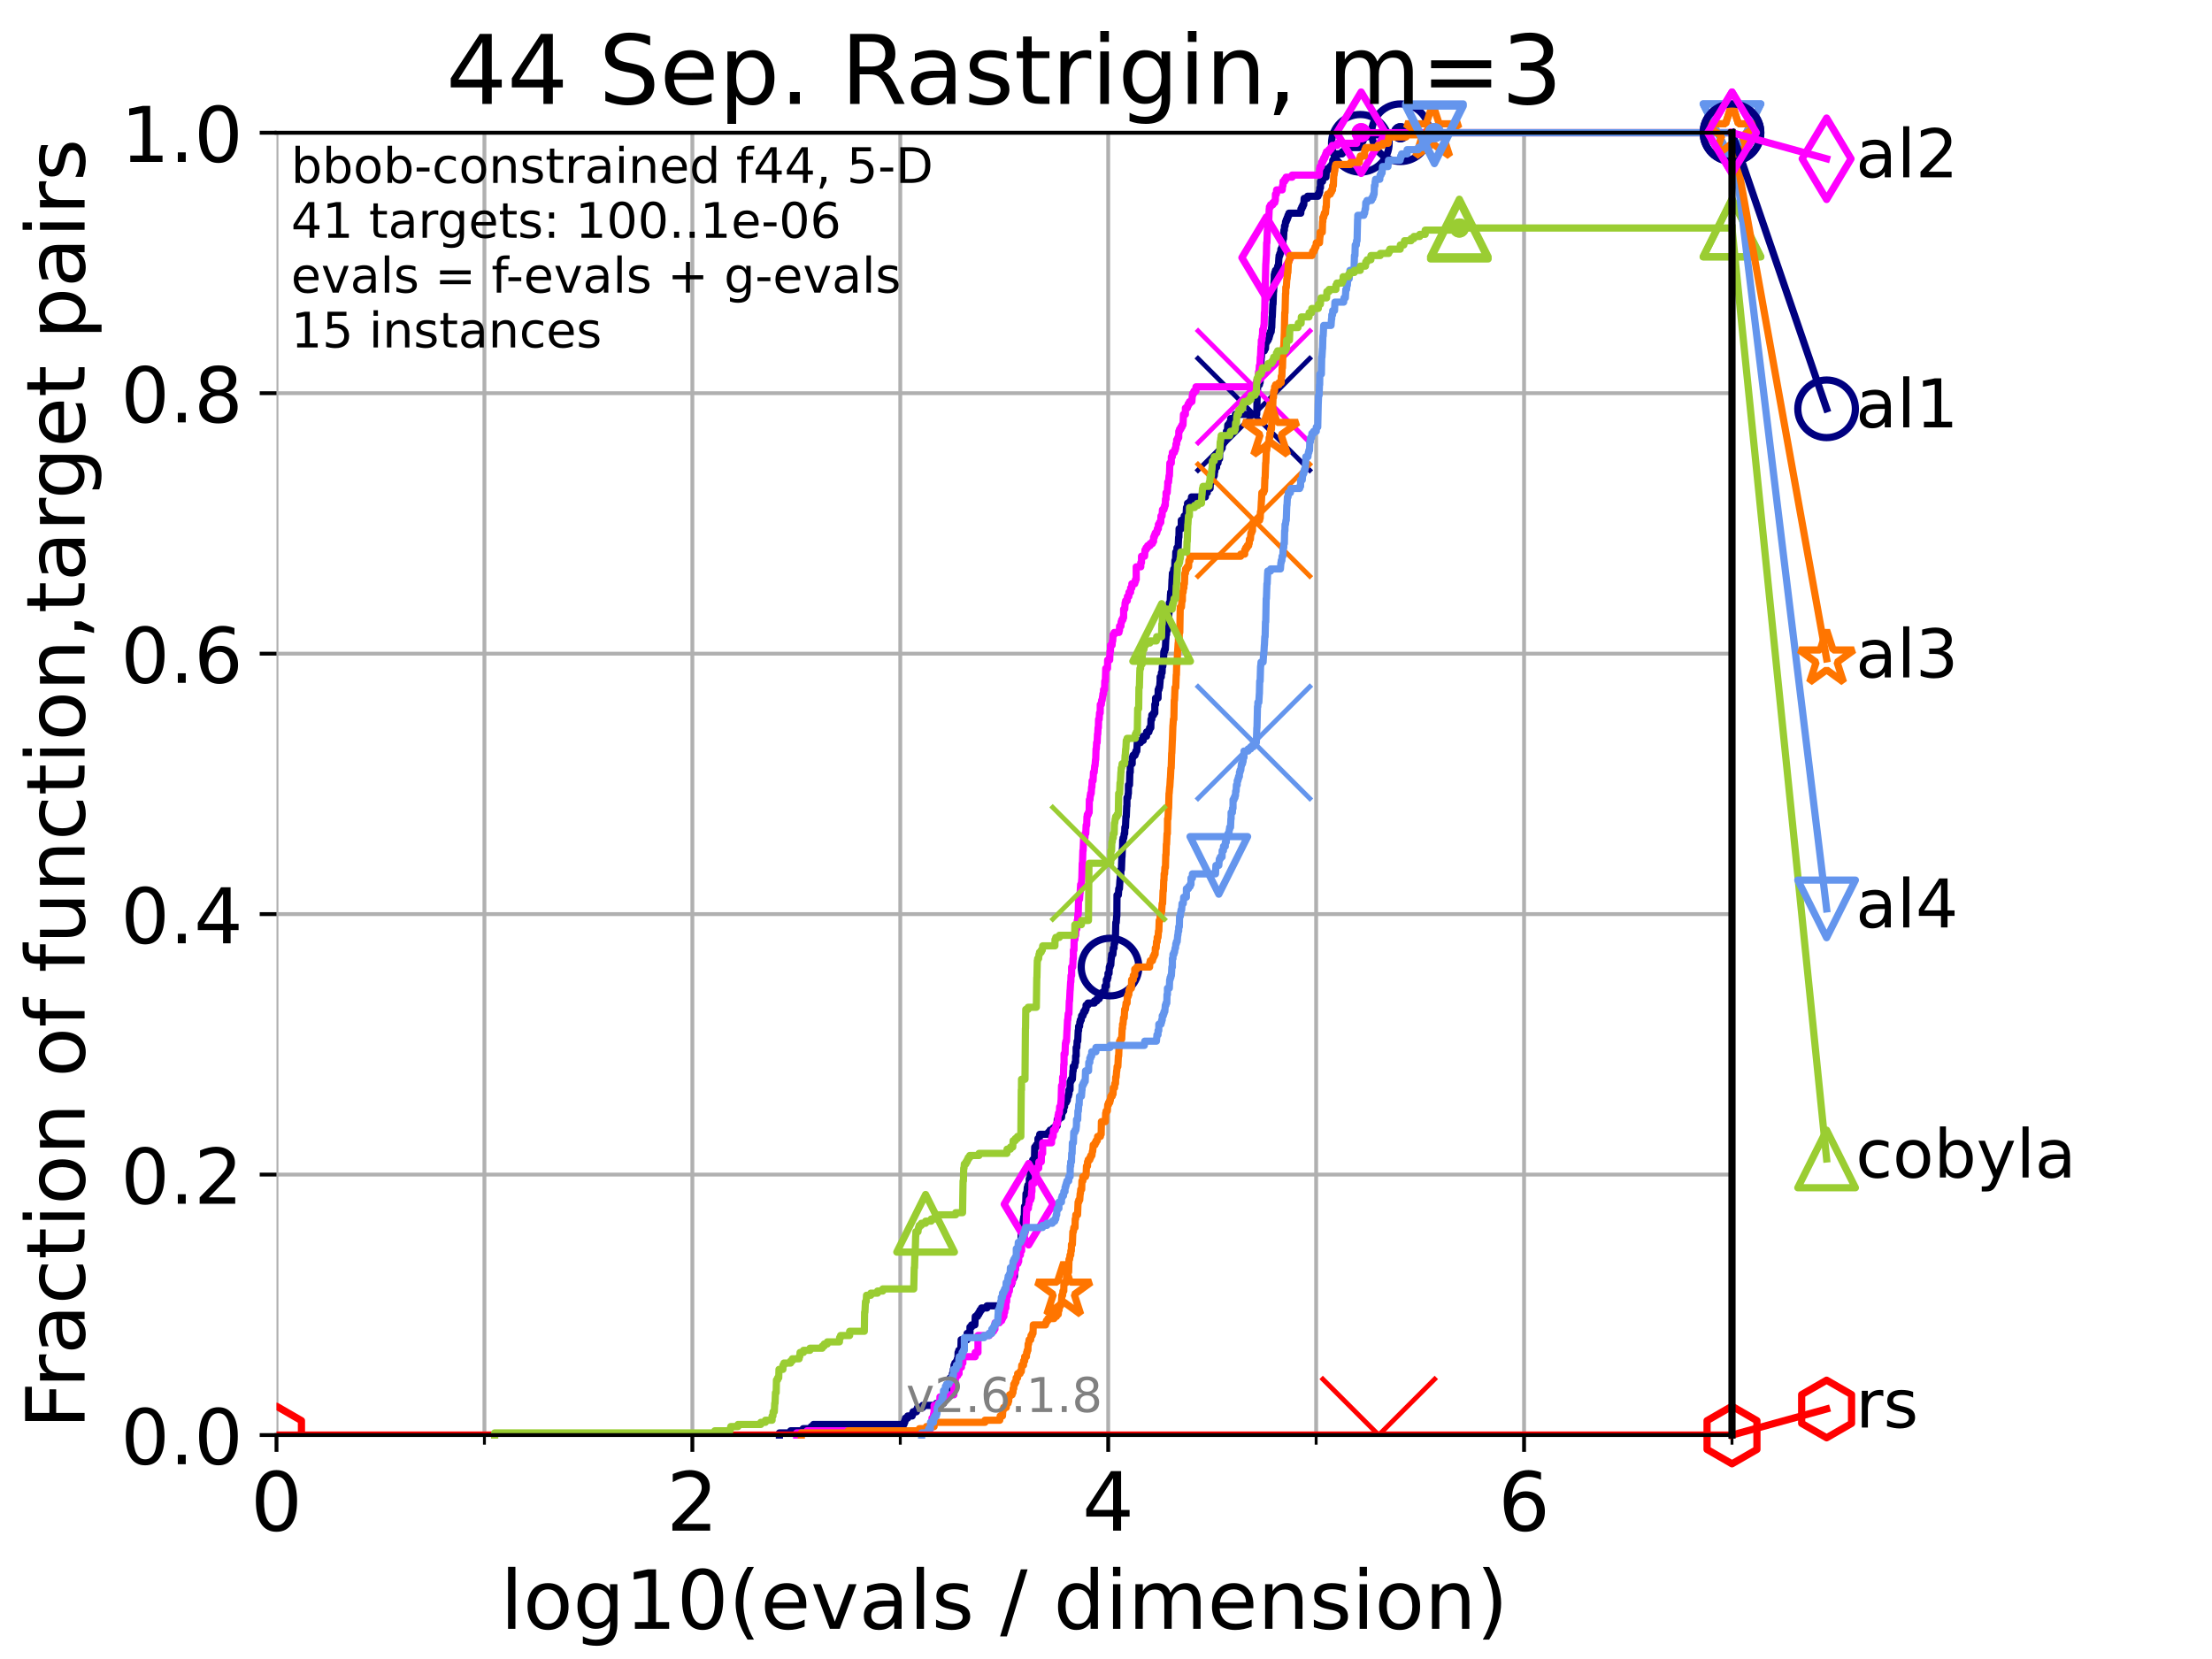 <?xml version="1.0" encoding="utf-8" standalone="no"?>
<!DOCTYPE svg PUBLIC "-//W3C//DTD SVG 1.1//EN"
  "http://www.w3.org/Graphics/SVG/1.1/DTD/svg11.dtd">
<!-- Created with matplotlib (https://matplotlib.org/) -->
<svg height="345.6pt" version="1.1" viewBox="0 0 460.8 345.6" width="460.8pt" xmlns="http://www.w3.org/2000/svg" xmlns:xlink="http://www.w3.org/1999/xlink">
 <defs>
  <style type="text/css">*{stroke-linecap:butt;stroke-linejoin:round;}</style>
 </defs>
 <g id="figure_1">
  <g id="patch_1">
   <path d="M 0 345.6 
L 460.8 345.6 
L 460.8 0 
L 0 0 
z
" style="fill:#ffffff;"/>
  </g>
  <g id="axes_1">
   <g id="patch_2">
    <path d="M 57.6 298.944 
L 360.806 298.944 
L 360.806 27.648 
L 57.6 27.648 
z
" style="fill:#ffffff;"/>
   </g>
   <g id="matplotlib.axis_1">
    <g id="xtick_1">
     <g id="line2d_1">
      <path clip-path="url(#p71bdba3696)" d="M 57.6 298.944 
L 57.6 27.648 
" style="fill:none;stroke:#b0b0b0;stroke-linecap:square;stroke-width:0.8;"/>
     </g>
     <g id="line2d_2">
      <defs>
       <path d="M 0 0 
L 0 3.5 
" id="m2ede19f1cc" style="stroke:#000000;stroke-width:0.8;"/>
      </defs>
      <g>
       <use style="stroke:#000000;stroke-width:0.8;" x="57.6" xlink:href="#m2ede19f1cc" y="298.944"/>
      </g>
     </g>
     <g id="text_1">
      <!-- 0 -->
      <g transform="translate(52.192 318.861)scale(0.17 -0.17)">
       <defs>
        <path d="M 31.781 66.406 
Q 24.172 66.406 20.328 58.906 
Q 16.5 51.422 16.5 36.375 
Q 16.5 21.391 20.328 13.891 
Q 24.172 6.391 31.781 6.391 
Q 39.453 6.391 43.281 13.891 
Q 47.125 21.391 47.125 36.375 
Q 47.125 51.422 43.281 58.906 
Q 39.453 66.406 31.781 66.406 
z
M 31.781 74.219 
Q 44.047 74.219 50.516 64.516 
Q 56.984 54.828 56.984 36.375 
Q 56.984 17.969 50.516 8.266 
Q 44.047 -1.422 31.781 -1.422 
Q 19.531 -1.422 13.062 8.266 
Q 6.594 17.969 6.594 36.375 
Q 6.594 54.828 13.062 64.516 
Q 19.531 74.219 31.781 74.219 
z
" id="DejaVuSans-48"/>
       </defs>
       <use xlink:href="#DejaVuSans-48"/>
      </g>
     </g>
    </g>
    <g id="xtick_2">
     <g id="line2d_3">
      <path clip-path="url(#p71bdba3696)" d="M 144.23 298.944 
L 144.23 27.648 
" style="fill:none;stroke:#b0b0b0;stroke-linecap:square;stroke-width:0.8;"/>
     </g>
     <g id="line2d_4">
      <g>
       <use style="stroke:#000000;stroke-width:0.8;" x="144.23" xlink:href="#m2ede19f1cc" y="298.944"/>
      </g>
     </g>
     <g id="text_2">
      <!-- 2 -->
      <g transform="translate(138.822 318.861)scale(0.17 -0.17)">
       <defs>
        <path d="M 19.188 8.297 
L 53.609 8.297 
L 53.609 0 
L 7.328 0 
L 7.328 8.297 
Q 12.938 14.109 22.625 23.891 
Q 32.328 33.688 34.812 36.531 
Q 39.547 41.844 41.422 45.531 
Q 43.312 49.219 43.312 52.781 
Q 43.312 58.594 39.234 62.25 
Q 35.156 65.922 28.609 65.922 
Q 23.969 65.922 18.812 64.312 
Q 13.672 62.703 7.812 59.422 
L 7.812 69.391 
Q 13.766 71.781 18.938 73 
Q 24.125 74.219 28.422 74.219 
Q 39.75 74.219 46.484 68.547 
Q 53.219 62.891 53.219 53.422 
Q 53.219 48.922 51.531 44.891 
Q 49.859 40.875 45.406 35.406 
Q 44.188 33.984 37.641 27.219 
Q 31.109 20.453 19.188 8.297 
z
" id="DejaVuSans-50"/>
       </defs>
       <use xlink:href="#DejaVuSans-50"/>
      </g>
     </g>
    </g>
    <g id="xtick_3">
     <g id="line2d_5">
      <path clip-path="url(#p71bdba3696)" d="M 230.861 298.944 
L 230.861 27.648 
" style="fill:none;stroke:#b0b0b0;stroke-linecap:square;stroke-width:0.8;"/>
     </g>
     <g id="line2d_6">
      <g>
       <use style="stroke:#000000;stroke-width:0.8;" x="230.861" xlink:href="#m2ede19f1cc" y="298.944"/>
      </g>
     </g>
     <g id="text_3">
      <!-- 4 -->
      <g transform="translate(225.453 318.861)scale(0.17 -0.17)">
       <defs>
        <path d="M 37.797 64.312 
L 12.891 25.391 
L 37.797 25.391 
z
M 35.203 72.906 
L 47.609 72.906 
L 47.609 25.391 
L 58.016 25.391 
L 58.016 17.188 
L 47.609 17.188 
L 47.609 0 
L 37.797 0 
L 37.797 17.188 
L 4.891 17.188 
L 4.891 26.703 
z
" id="DejaVuSans-52"/>
       </defs>
       <use xlink:href="#DejaVuSans-52"/>
      </g>
     </g>
    </g>
    <g id="xtick_4">
     <g id="line2d_7">
      <path clip-path="url(#p71bdba3696)" d="M 317.491 298.944 
L 317.491 27.648 
" style="fill:none;stroke:#b0b0b0;stroke-linecap:square;stroke-width:0.8;"/>
     </g>
     <g id="line2d_8">
      <g>
       <use style="stroke:#000000;stroke-width:0.8;" x="317.491" xlink:href="#m2ede19f1cc" y="298.944"/>
      </g>
     </g>
     <g id="text_4">
      <!-- 6 -->
      <g transform="translate(312.083 318.861)scale(0.17 -0.17)">
       <defs>
        <path d="M 33.016 40.375 
Q 26.375 40.375 22.484 35.828 
Q 18.609 31.297 18.609 23.391 
Q 18.609 15.531 22.484 10.953 
Q 26.375 6.391 33.016 6.391 
Q 39.656 6.391 43.531 10.953 
Q 47.406 15.531 47.406 23.391 
Q 47.406 31.297 43.531 35.828 
Q 39.656 40.375 33.016 40.375 
z
M 52.594 71.297 
L 52.594 62.312 
Q 48.875 64.062 45.094 64.984 
Q 41.312 65.922 37.594 65.922 
Q 27.828 65.922 22.672 59.328 
Q 17.531 52.734 16.797 39.406 
Q 19.672 43.656 24.016 45.922 
Q 28.375 48.188 33.594 48.188 
Q 44.578 48.188 50.953 41.516 
Q 57.328 34.859 57.328 23.391 
Q 57.328 12.156 50.688 5.359 
Q 44.047 -1.422 33.016 -1.422 
Q 20.359 -1.422 13.672 8.266 
Q 6.984 17.969 6.984 36.375 
Q 6.984 53.656 15.188 63.938 
Q 23.391 74.219 37.203 74.219 
Q 40.922 74.219 44.703 73.484 
Q 48.484 72.75 52.594 71.297 
z
" id="DejaVuSans-54"/>
       </defs>
       <use xlink:href="#DejaVuSans-54"/>
      </g>
     </g>
    </g>
    <g id="xtick_5">
     <g id="line2d_9">
      <path clip-path="url(#p71bdba3696)" d="M 100.915 298.944 
L 100.915 27.648 
" style="fill:none;stroke:#b0b0b0;stroke-linecap:square;stroke-width:0.8;"/>
     </g>
     <g id="line2d_10">
      <defs>
       <path d="M 0 0 
L 0 2 
" id="md618403e77" style="stroke:#000000;stroke-width:0.6;"/>
      </defs>
      <g>
       <use style="stroke:#000000;stroke-width:0.6;" x="100.915" xlink:href="#md618403e77" y="298.944"/>
      </g>
     </g>
    </g>
    <g id="xtick_6">
     <g id="line2d_11">
      <path clip-path="url(#p71bdba3696)" d="M 187.546 298.944 
L 187.546 27.648 
" style="fill:none;stroke:#b0b0b0;stroke-linecap:square;stroke-width:0.8;"/>
     </g>
     <g id="line2d_12">
      <g>
       <use style="stroke:#000000;stroke-width:0.6;" x="187.546" xlink:href="#md618403e77" y="298.944"/>
      </g>
     </g>
    </g>
    <g id="xtick_7">
     <g id="line2d_13">
      <path clip-path="url(#p71bdba3696)" d="M 274.176 298.944 
L 274.176 27.648 
" style="fill:none;stroke:#b0b0b0;stroke-linecap:square;stroke-width:0.8;"/>
     </g>
     <g id="line2d_14">
      <g>
       <use style="stroke:#000000;stroke-width:0.6;" x="274.176" xlink:href="#md618403e77" y="298.944"/>
      </g>
     </g>
    </g>
    <g id="xtick_8">
     <g id="line2d_15">
      <path clip-path="url(#p71bdba3696)" d="M 360.806 298.944 
L 360.806 27.648 
" style="fill:none;stroke:#b0b0b0;stroke-linecap:square;stroke-width:0.8;"/>
     </g>
     <g id="line2d_16">
      <g>
       <use style="stroke:#000000;stroke-width:0.6;" x="360.806" xlink:href="#md618403e77" y="298.944"/>
      </g>
     </g>
    </g>
    <g id="text_5">
     <!-- log10(evals / dimension) -->
     <g transform="translate(104.239 339.314)scale(0.17 -0.17)">
      <defs>
       <path d="M 9.422 75.984 
L 18.406 75.984 
L 18.406 0 
L 9.422 0 
z
" id="DejaVuSans-108"/>
       <path d="M 30.609 48.391 
Q 23.391 48.391 19.188 42.75 
Q 14.984 37.109 14.984 27.297 
Q 14.984 17.484 19.156 11.844 
Q 23.344 6.203 30.609 6.203 
Q 37.797 6.203 41.984 11.859 
Q 46.188 17.531 46.188 27.297 
Q 46.188 37.016 41.984 42.703 
Q 37.797 48.391 30.609 48.391 
z
M 30.609 56 
Q 42.328 56 49.016 48.375 
Q 55.719 40.766 55.719 27.297 
Q 55.719 13.875 49.016 6.219 
Q 42.328 -1.422 30.609 -1.422 
Q 18.844 -1.422 12.172 6.219 
Q 5.516 13.875 5.516 27.297 
Q 5.516 40.766 12.172 48.375 
Q 18.844 56 30.609 56 
z
" id="DejaVuSans-111"/>
       <path d="M 45.406 27.984 
Q 45.406 37.75 41.375 43.109 
Q 37.359 48.484 30.078 48.484 
Q 22.859 48.484 18.828 43.109 
Q 14.797 37.75 14.797 27.984 
Q 14.797 18.266 18.828 12.891 
Q 22.859 7.516 30.078 7.516 
Q 37.359 7.516 41.375 12.891 
Q 45.406 18.266 45.406 27.984 
z
M 54.391 6.781 
Q 54.391 -7.172 48.188 -13.984 
Q 42 -20.797 29.203 -20.797 
Q 24.469 -20.797 20.266 -20.094 
Q 16.062 -19.391 12.109 -17.922 
L 12.109 -9.188 
Q 16.062 -11.328 19.922 -12.344 
Q 23.781 -13.375 27.781 -13.375 
Q 36.625 -13.375 41.016 -8.766 
Q 45.406 -4.156 45.406 5.172 
L 45.406 9.625 
Q 42.625 4.781 38.281 2.391 
Q 33.938 0 27.875 0 
Q 17.828 0 11.672 7.656 
Q 5.516 15.328 5.516 27.984 
Q 5.516 40.672 11.672 48.328 
Q 17.828 56 27.875 56 
Q 33.938 56 38.281 53.609 
Q 42.625 51.219 45.406 46.391 
L 45.406 54.688 
L 54.391 54.688 
z
" id="DejaVuSans-103"/>
       <path d="M 12.406 8.297 
L 28.516 8.297 
L 28.516 63.922 
L 10.984 60.406 
L 10.984 69.391 
L 28.422 72.906 
L 38.281 72.906 
L 38.281 8.297 
L 54.391 8.297 
L 54.391 0 
L 12.406 0 
z
" id="DejaVuSans-49"/>
       <path d="M 31 75.875 
Q 24.469 64.656 21.281 53.656 
Q 18.109 42.672 18.109 31.391 
Q 18.109 20.125 21.312 9.062 
Q 24.516 -2 31 -13.188 
L 23.188 -13.188 
Q 15.875 -1.703 12.234 9.375 
Q 8.594 20.453 8.594 31.391 
Q 8.594 42.281 12.203 53.312 
Q 15.828 64.359 23.188 75.875 
z
" id="DejaVuSans-40"/>
       <path d="M 56.203 29.594 
L 56.203 25.203 
L 14.891 25.203 
Q 15.484 15.922 20.484 11.062 
Q 25.484 6.203 34.422 6.203 
Q 39.594 6.203 44.453 7.469 
Q 49.312 8.734 54.109 11.281 
L 54.109 2.781 
Q 49.266 0.734 44.188 -0.344 
Q 39.109 -1.422 33.891 -1.422 
Q 20.797 -1.422 13.156 6.188 
Q 5.516 13.812 5.516 26.812 
Q 5.516 40.234 12.766 48.109 
Q 20.016 56 32.328 56 
Q 43.359 56 49.781 48.891 
Q 56.203 41.797 56.203 29.594 
z
M 47.219 32.234 
Q 47.125 39.594 43.094 43.984 
Q 39.062 48.391 32.422 48.391 
Q 24.906 48.391 20.391 44.141 
Q 15.875 39.891 15.188 32.172 
z
" id="DejaVuSans-101"/>
       <path d="M 2.984 54.688 
L 12.5 54.688 
L 29.594 8.797 
L 46.688 54.688 
L 56.203 54.688 
L 35.688 0 
L 23.484 0 
z
" id="DejaVuSans-118"/>
       <path d="M 34.281 27.484 
Q 23.391 27.484 19.188 25 
Q 14.984 22.516 14.984 16.5 
Q 14.984 11.719 18.141 8.906 
Q 21.297 6.109 26.703 6.109 
Q 34.188 6.109 38.703 11.406 
Q 43.219 16.703 43.219 25.484 
L 43.219 27.484 
z
M 52.203 31.203 
L 52.203 0 
L 43.219 0 
L 43.219 8.297 
Q 40.141 3.328 35.547 0.953 
Q 30.953 -1.422 24.312 -1.422 
Q 15.922 -1.422 10.953 3.297 
Q 6 8.016 6 15.922 
Q 6 25.141 12.172 29.828 
Q 18.359 34.516 30.609 34.516 
L 43.219 34.516 
L 43.219 35.406 
Q 43.219 41.609 39.141 45 
Q 35.062 48.391 27.688 48.391 
Q 23 48.391 18.547 47.266 
Q 14.109 46.141 10.016 43.891 
L 10.016 52.203 
Q 14.938 54.109 19.578 55.047 
Q 24.219 56 28.609 56 
Q 40.484 56 46.344 49.844 
Q 52.203 43.703 52.203 31.203 
z
" id="DejaVuSans-97"/>
       <path d="M 44.281 53.078 
L 44.281 44.578 
Q 40.484 46.531 36.375 47.5 
Q 32.281 48.484 27.875 48.484 
Q 21.188 48.484 17.844 46.438 
Q 14.5 44.391 14.5 40.281 
Q 14.5 37.156 16.891 35.375 
Q 19.281 33.594 26.516 31.984 
L 29.594 31.297 
Q 39.156 29.25 43.188 25.516 
Q 47.219 21.781 47.219 15.094 
Q 47.219 7.469 41.188 3.016 
Q 35.156 -1.422 24.609 -1.422 
Q 20.219 -1.422 15.453 -0.562 
Q 10.688 0.297 5.422 2 
L 5.422 11.281 
Q 10.406 8.688 15.234 7.391 
Q 20.062 6.109 24.812 6.109 
Q 31.156 6.109 34.562 8.281 
Q 37.984 10.453 37.984 14.406 
Q 37.984 18.062 35.516 20.016 
Q 33.062 21.969 24.703 23.781 
L 21.578 24.516 
Q 13.234 26.266 9.516 29.906 
Q 5.812 33.547 5.812 39.891 
Q 5.812 47.609 11.281 51.797 
Q 16.75 56 26.812 56 
Q 31.781 56 36.172 55.266 
Q 40.578 54.547 44.281 53.078 
z
" id="DejaVuSans-115"/>
       <path id="DejaVuSans-32"/>
       <path d="M 25.391 72.906 
L 33.688 72.906 
L 8.297 -9.281 
L 0 -9.281 
z
" id="DejaVuSans-47"/>
       <path d="M 45.406 46.391 
L 45.406 75.984 
L 54.391 75.984 
L 54.391 0 
L 45.406 0 
L 45.406 8.203 
Q 42.578 3.328 38.25 0.953 
Q 33.938 -1.422 27.875 -1.422 
Q 17.969 -1.422 11.734 6.484 
Q 5.516 14.406 5.516 27.297 
Q 5.516 40.188 11.734 48.094 
Q 17.969 56 27.875 56 
Q 33.938 56 38.25 53.625 
Q 42.578 51.266 45.406 46.391 
z
M 14.797 27.297 
Q 14.797 17.391 18.875 11.75 
Q 22.953 6.109 30.078 6.109 
Q 37.203 6.109 41.297 11.75 
Q 45.406 17.391 45.406 27.297 
Q 45.406 37.203 41.297 42.844 
Q 37.203 48.484 30.078 48.484 
Q 22.953 48.484 18.875 42.844 
Q 14.797 37.203 14.797 27.297 
z
" id="DejaVuSans-100"/>
       <path d="M 9.422 54.688 
L 18.406 54.688 
L 18.406 0 
L 9.422 0 
z
M 9.422 75.984 
L 18.406 75.984 
L 18.406 64.594 
L 9.422 64.594 
z
" id="DejaVuSans-105"/>
       <path d="M 52 44.188 
Q 55.375 50.25 60.062 53.125 
Q 64.75 56 71.094 56 
Q 79.641 56 84.281 50.016 
Q 88.922 44.047 88.922 33.016 
L 88.922 0 
L 79.891 0 
L 79.891 32.719 
Q 79.891 40.578 77.094 44.375 
Q 74.312 48.188 68.609 48.188 
Q 61.625 48.188 57.562 43.547 
Q 53.516 38.922 53.516 30.906 
L 53.516 0 
L 44.484 0 
L 44.484 32.719 
Q 44.484 40.625 41.703 44.406 
Q 38.922 48.188 33.109 48.188 
Q 26.219 48.188 22.156 43.531 
Q 18.109 38.875 18.109 30.906 
L 18.109 0 
L 9.078 0 
L 9.078 54.688 
L 18.109 54.688 
L 18.109 46.188 
Q 21.188 51.219 25.484 53.609 
Q 29.781 56 35.688 56 
Q 41.656 56 45.828 52.969 
Q 50 49.953 52 44.188 
z
" id="DejaVuSans-109"/>
       <path d="M 54.891 33.016 
L 54.891 0 
L 45.906 0 
L 45.906 32.719 
Q 45.906 40.484 42.875 44.328 
Q 39.844 48.188 33.797 48.188 
Q 26.516 48.188 22.312 43.547 
Q 18.109 38.922 18.109 30.906 
L 18.109 0 
L 9.078 0 
L 9.078 54.688 
L 18.109 54.688 
L 18.109 46.188 
Q 21.344 51.125 25.703 53.562 
Q 30.078 56 35.797 56 
Q 45.219 56 50.047 50.172 
Q 54.891 44.344 54.891 33.016 
z
" id="DejaVuSans-110"/>
       <path d="M 8.016 75.875 
L 15.828 75.875 
Q 23.141 64.359 26.781 53.312 
Q 30.422 42.281 30.422 31.391 
Q 30.422 20.453 26.781 9.375 
Q 23.141 -1.703 15.828 -13.188 
L 8.016 -13.188 
Q 14.5 -2 17.703 9.062 
Q 20.906 20.125 20.906 31.391 
Q 20.906 42.672 17.703 53.656 
Q 14.5 64.656 8.016 75.875 
z
" id="DejaVuSans-41"/>
      </defs>
      <use xlink:href="#DejaVuSans-108"/>
      <use x="27.783" xlink:href="#DejaVuSans-111"/>
      <use x="88.965" xlink:href="#DejaVuSans-103"/>
      <use x="152.441" xlink:href="#DejaVuSans-49"/>
      <use x="216.064" xlink:href="#DejaVuSans-48"/>
      <use x="279.688" xlink:href="#DejaVuSans-40"/>
      <use x="318.701" xlink:href="#DejaVuSans-101"/>
      <use x="380.225" xlink:href="#DejaVuSans-118"/>
      <use x="439.404" xlink:href="#DejaVuSans-97"/>
      <use x="500.684" xlink:href="#DejaVuSans-108"/>
      <use x="528.467" xlink:href="#DejaVuSans-115"/>
      <use x="580.566" xlink:href="#DejaVuSans-32"/>
      <use x="612.354" xlink:href="#DejaVuSans-47"/>
      <use x="646.045" xlink:href="#DejaVuSans-32"/>
      <use x="677.832" xlink:href="#DejaVuSans-100"/>
      <use x="741.309" xlink:href="#DejaVuSans-105"/>
      <use x="769.092" xlink:href="#DejaVuSans-109"/>
      <use x="866.504" xlink:href="#DejaVuSans-101"/>
      <use x="928.027" xlink:href="#DejaVuSans-110"/>
      <use x="991.406" xlink:href="#DejaVuSans-115"/>
      <use x="1043.506" xlink:href="#DejaVuSans-105"/>
      <use x="1071.289" xlink:href="#DejaVuSans-111"/>
      <use x="1132.471" xlink:href="#DejaVuSans-110"/>
      <use x="1195.85" xlink:href="#DejaVuSans-41"/>
     </g>
    </g>
   </g>
   <g id="matplotlib.axis_2">
    <g id="ytick_1">
     <g id="line2d_17">
      <path clip-path="url(#p71bdba3696)" d="M 57.6 298.944 
L 360.806 298.944 
" style="fill:none;stroke:#b0b0b0;stroke-linecap:square;stroke-width:0.8;"/>
     </g>
     <g id="line2d_18">
      <defs>
       <path d="M 0 0 
L -3.5 0 
" id="mfb4907e28f" style="stroke:#000000;stroke-width:0.8;"/>
      </defs>
      <g>
       <use style="stroke:#000000;stroke-width:0.8;" x="57.6" xlink:href="#mfb4907e28f" y="298.944"/>
      </g>
     </g>
     <g id="text_6">
      <!-- 0.0 -->
      <g transform="translate(25.155 305.023)scale(0.16 -0.16)">
       <defs>
        <path d="M 10.688 12.406 
L 21 12.406 
L 21 0 
L 10.688 0 
z
" id="DejaVuSans-46"/>
       </defs>
       <use xlink:href="#DejaVuSans-48"/>
       <use x="63.623" xlink:href="#DejaVuSans-46"/>
       <use x="95.41" xlink:href="#DejaVuSans-48"/>
      </g>
     </g>
    </g>
    <g id="ytick_2">
     <g id="line2d_19">
      <path clip-path="url(#p71bdba3696)" d="M 57.6 244.685 
L 360.806 244.685 
" style="fill:none;stroke:#b0b0b0;stroke-linecap:square;stroke-width:0.8;"/>
     </g>
     <g id="line2d_20">
      <g>
       <use style="stroke:#000000;stroke-width:0.8;" x="57.6" xlink:href="#mfb4907e28f" y="244.685"/>
      </g>
     </g>
     <g id="text_7">
      <!-- 0.2 -->
      <g transform="translate(25.155 250.764)scale(0.16 -0.16)">
       <use xlink:href="#DejaVuSans-48"/>
       <use x="63.623" xlink:href="#DejaVuSans-46"/>
       <use x="95.41" xlink:href="#DejaVuSans-50"/>
      </g>
     </g>
    </g>
    <g id="ytick_3">
     <g id="line2d_21">
      <path clip-path="url(#p71bdba3696)" d="M 57.6 190.426 
L 360.806 190.426 
" style="fill:none;stroke:#b0b0b0;stroke-linecap:square;stroke-width:0.8;"/>
     </g>
     <g id="line2d_22">
      <g>
       <use style="stroke:#000000;stroke-width:0.8;" x="57.6" xlink:href="#mfb4907e28f" y="190.426"/>
      </g>
     </g>
     <g id="text_8">
      <!-- 0.4 -->
      <g transform="translate(25.155 196.504)scale(0.16 -0.16)">
       <use xlink:href="#DejaVuSans-48"/>
       <use x="63.623" xlink:href="#DejaVuSans-46"/>
       <use x="95.41" xlink:href="#DejaVuSans-52"/>
      </g>
     </g>
    </g>
    <g id="ytick_4">
     <g id="line2d_23">
      <path clip-path="url(#p71bdba3696)" d="M 57.6 136.166 
L 360.806 136.166 
" style="fill:none;stroke:#b0b0b0;stroke-linecap:square;stroke-width:0.8;"/>
     </g>
     <g id="line2d_24">
      <g>
       <use style="stroke:#000000;stroke-width:0.8;" x="57.6" xlink:href="#mfb4907e28f" y="136.166"/>
      </g>
     </g>
     <g id="text_9">
      <!-- 0.6 -->
      <g transform="translate(25.155 142.245)scale(0.16 -0.16)">
       <use xlink:href="#DejaVuSans-48"/>
       <use x="63.623" xlink:href="#DejaVuSans-46"/>
       <use x="95.41" xlink:href="#DejaVuSans-54"/>
      </g>
     </g>
    </g>
    <g id="ytick_5">
     <g id="line2d_25">
      <path clip-path="url(#p71bdba3696)" d="M 57.6 81.907 
L 360.806 81.907 
" style="fill:none;stroke:#b0b0b0;stroke-linecap:square;stroke-width:0.8;"/>
     </g>
     <g id="line2d_26">
      <g>
       <use style="stroke:#000000;stroke-width:0.8;" x="57.6" xlink:href="#mfb4907e28f" y="81.907"/>
      </g>
     </g>
     <g id="text_10">
      <!-- 0.8 -->
      <g transform="translate(25.155 87.986)scale(0.16 -0.16)">
       <defs>
        <path d="M 31.781 34.625 
Q 24.75 34.625 20.719 30.859 
Q 16.703 27.094 16.703 20.516 
Q 16.703 13.922 20.719 10.156 
Q 24.75 6.391 31.781 6.391 
Q 38.812 6.391 42.859 10.172 
Q 46.922 13.969 46.922 20.516 
Q 46.922 27.094 42.891 30.859 
Q 38.875 34.625 31.781 34.625 
z
M 21.922 38.812 
Q 15.578 40.375 12.031 44.719 
Q 8.5 49.078 8.5 55.328 
Q 8.5 64.062 14.719 69.141 
Q 20.953 74.219 31.781 74.219 
Q 42.672 74.219 48.875 69.141 
Q 55.078 64.062 55.078 55.328 
Q 55.078 49.078 51.531 44.719 
Q 48 40.375 41.703 38.812 
Q 48.828 37.156 52.797 32.312 
Q 56.781 27.484 56.781 20.516 
Q 56.781 9.906 50.312 4.234 
Q 43.844 -1.422 31.781 -1.422 
Q 19.734 -1.422 13.25 4.234 
Q 6.781 9.906 6.781 20.516 
Q 6.781 27.484 10.781 32.312 
Q 14.797 37.156 21.922 38.812 
z
M 18.312 54.391 
Q 18.312 48.734 21.844 45.562 
Q 25.391 42.391 31.781 42.391 
Q 38.141 42.391 41.719 45.562 
Q 45.312 48.734 45.312 54.391 
Q 45.312 60.062 41.719 63.234 
Q 38.141 66.406 31.781 66.406 
Q 25.391 66.406 21.844 63.234 
Q 18.312 60.062 18.312 54.391 
z
" id="DejaVuSans-56"/>
       </defs>
       <use xlink:href="#DejaVuSans-48"/>
       <use x="63.623" xlink:href="#DejaVuSans-46"/>
       <use x="95.41" xlink:href="#DejaVuSans-56"/>
      </g>
     </g>
    </g>
    <g id="ytick_6">
     <g id="line2d_27">
      <path clip-path="url(#p71bdba3696)" d="M 57.6 27.648 
L 360.806 27.648 
" style="fill:none;stroke:#b0b0b0;stroke-linecap:square;stroke-width:0.8;"/>
     </g>
     <g id="line2d_28">
      <g>
       <use style="stroke:#000000;stroke-width:0.8;" x="57.6" xlink:href="#mfb4907e28f" y="27.648"/>
      </g>
     </g>
     <g id="text_11">
      <!-- 1.0 -->
      <g transform="translate(25.155 33.727)scale(0.16 -0.16)">
       <use xlink:href="#DejaVuSans-49"/>
       <use x="63.623" xlink:href="#DejaVuSans-46"/>
       <use x="95.41" xlink:href="#DejaVuSans-48"/>
      </g>
     </g>
    </g>
    <g id="text_12">
     <!-- Fraction of function,target pairs -->
     <g transform="translate(17.62 297.681)rotate(-90)scale(0.17 -0.17)">
      <defs>
       <path d="M 9.812 72.906 
L 51.703 72.906 
L 51.703 64.594 
L 19.672 64.594 
L 19.672 43.109 
L 48.578 43.109 
L 48.578 34.812 
L 19.672 34.812 
L 19.672 0 
L 9.812 0 
z
" id="DejaVuSans-70"/>
       <path d="M 41.109 46.297 
Q 39.594 47.172 37.812 47.578 
Q 36.031 48 33.891 48 
Q 26.266 48 22.188 43.047 
Q 18.109 38.094 18.109 28.812 
L 18.109 0 
L 9.078 0 
L 9.078 54.688 
L 18.109 54.688 
L 18.109 46.188 
Q 20.953 51.172 25.484 53.578 
Q 30.031 56 36.531 56 
Q 37.453 56 38.578 55.875 
Q 39.703 55.766 41.062 55.516 
z
" id="DejaVuSans-114"/>
       <path d="M 48.781 52.594 
L 48.781 44.188 
Q 44.969 46.297 41.141 47.344 
Q 37.312 48.391 33.406 48.391 
Q 24.656 48.391 19.812 42.844 
Q 14.984 37.312 14.984 27.297 
Q 14.984 17.281 19.812 11.734 
Q 24.656 6.203 33.406 6.203 
Q 37.312 6.203 41.141 7.25 
Q 44.969 8.297 48.781 10.406 
L 48.781 2.094 
Q 45.016 0.344 40.984 -0.531 
Q 36.969 -1.422 32.422 -1.422 
Q 20.062 -1.422 12.781 6.344 
Q 5.516 14.109 5.516 27.297 
Q 5.516 40.672 12.859 48.328 
Q 20.219 56 33.016 56 
Q 37.156 56 41.109 55.141 
Q 45.062 54.297 48.781 52.594 
z
" id="DejaVuSans-99"/>
       <path d="M 18.312 70.219 
L 18.312 54.688 
L 36.812 54.688 
L 36.812 47.703 
L 18.312 47.703 
L 18.312 18.016 
Q 18.312 11.328 20.141 9.422 
Q 21.969 7.516 27.594 7.516 
L 36.812 7.516 
L 36.812 0 
L 27.594 0 
Q 17.188 0 13.234 3.875 
Q 9.281 7.766 9.281 18.016 
L 9.281 47.703 
L 2.688 47.703 
L 2.688 54.688 
L 9.281 54.688 
L 9.281 70.219 
z
" id="DejaVuSans-116"/>
       <path d="M 37.109 75.984 
L 37.109 68.5 
L 28.516 68.5 
Q 23.688 68.5 21.797 66.547 
Q 19.922 64.594 19.922 59.516 
L 19.922 54.688 
L 34.719 54.688 
L 34.719 47.703 
L 19.922 47.703 
L 19.922 0 
L 10.891 0 
L 10.891 47.703 
L 2.297 47.703 
L 2.297 54.688 
L 10.891 54.688 
L 10.891 58.5 
Q 10.891 67.625 15.141 71.797 
Q 19.391 75.984 28.609 75.984 
z
" id="DejaVuSans-102"/>
       <path d="M 8.5 21.578 
L 8.5 54.688 
L 17.484 54.688 
L 17.484 21.922 
Q 17.484 14.156 20.5 10.266 
Q 23.531 6.391 29.594 6.391 
Q 36.859 6.391 41.078 11.031 
Q 45.312 15.672 45.312 23.688 
L 45.312 54.688 
L 54.297 54.688 
L 54.297 0 
L 45.312 0 
L 45.312 8.406 
Q 42.047 3.422 37.719 1 
Q 33.406 -1.422 27.688 -1.422 
Q 18.266 -1.422 13.375 4.438 
Q 8.5 10.297 8.5 21.578 
z
M 31.109 56 
z
" id="DejaVuSans-117"/>
       <path d="M 11.719 12.406 
L 22.016 12.406 
L 22.016 4 
L 14.016 -11.625 
L 7.719 -11.625 
L 11.719 4 
z
" id="DejaVuSans-44"/>
       <path d="M 18.109 8.203 
L 18.109 -20.797 
L 9.078 -20.797 
L 9.078 54.688 
L 18.109 54.688 
L 18.109 46.391 
Q 20.953 51.266 25.266 53.625 
Q 29.594 56 35.594 56 
Q 45.562 56 51.781 48.094 
Q 58.016 40.188 58.016 27.297 
Q 58.016 14.406 51.781 6.484 
Q 45.562 -1.422 35.594 -1.422 
Q 29.594 -1.422 25.266 0.953 
Q 20.953 3.328 18.109 8.203 
z
M 48.688 27.297 
Q 48.688 37.203 44.609 42.844 
Q 40.531 48.484 33.406 48.484 
Q 26.266 48.484 22.188 42.844 
Q 18.109 37.203 18.109 27.297 
Q 18.109 17.391 22.188 11.75 
Q 26.266 6.109 33.406 6.109 
Q 40.531 6.109 44.609 11.75 
Q 48.688 17.391 48.688 27.297 
z
" id="DejaVuSans-112"/>
      </defs>
      <use xlink:href="#DejaVuSans-70"/>
      <use x="50.27" xlink:href="#DejaVuSans-114"/>
      <use x="91.383" xlink:href="#DejaVuSans-97"/>
      <use x="152.662" xlink:href="#DejaVuSans-99"/>
      <use x="207.643" xlink:href="#DejaVuSans-116"/>
      <use x="246.852" xlink:href="#DejaVuSans-105"/>
      <use x="274.635" xlink:href="#DejaVuSans-111"/>
      <use x="335.816" xlink:href="#DejaVuSans-110"/>
      <use x="399.195" xlink:href="#DejaVuSans-32"/>
      <use x="430.982" xlink:href="#DejaVuSans-111"/>
      <use x="492.164" xlink:href="#DejaVuSans-102"/>
      <use x="527.369" xlink:href="#DejaVuSans-32"/>
      <use x="559.156" xlink:href="#DejaVuSans-102"/>
      <use x="594.361" xlink:href="#DejaVuSans-117"/>
      <use x="657.74" xlink:href="#DejaVuSans-110"/>
      <use x="721.119" xlink:href="#DejaVuSans-99"/>
      <use x="776.1" xlink:href="#DejaVuSans-116"/>
      <use x="815.309" xlink:href="#DejaVuSans-105"/>
      <use x="843.092" xlink:href="#DejaVuSans-111"/>
      <use x="904.273" xlink:href="#DejaVuSans-110"/>
      <use x="967.652" xlink:href="#DejaVuSans-44"/>
      <use x="999.439" xlink:href="#DejaVuSans-116"/>
      <use x="1038.648" xlink:href="#DejaVuSans-97"/>
      <use x="1099.928" xlink:href="#DejaVuSans-114"/>
      <use x="1139.291" xlink:href="#DejaVuSans-103"/>
      <use x="1202.768" xlink:href="#DejaVuSans-101"/>
      <use x="1264.291" xlink:href="#DejaVuSans-116"/>
      <use x="1303.5" xlink:href="#DejaVuSans-32"/>
      <use x="1335.287" xlink:href="#DejaVuSans-112"/>
      <use x="1398.764" xlink:href="#DejaVuSans-97"/>
      <use x="1460.043" xlink:href="#DejaVuSans-105"/>
      <use x="1487.826" xlink:href="#DejaVuSans-114"/>
      <use x="1528.939" xlink:href="#DejaVuSans-115"/>
     </g>
    </g>
   </g>
   <g id="line2d_29">
    <defs>
     <path d="M 0 1.5 
C 0.398 1.5 0.779 1.342 1.061 1.061 
C 1.342 0.779 1.5 0.398 1.5 0 
C 1.5 -0.398 1.342 -0.779 1.061 -1.061 
C 0.779 -1.342 0.398 -1.5 0 -1.5 
C -0.398 -1.5 -0.779 -1.342 -1.061 -1.061 
C -1.342 -0.779 -1.5 -0.398 -1.5 0 
C -1.5 0.398 -1.342 0.779 -1.061 1.061 
C -0.779 1.342 -0.398 1.5 0 1.5 
z
" id="m379c23faf7" style="stroke:#000080;"/>
    </defs>
    <g>
     <use style="fill:#000080;stroke:#000080;" x="291.747" xlink:href="#m379c23faf7" y="27.648"/>
     <use style="fill:#000080;stroke:#000080;" x="291.747" xlink:href="#m379c23faf7" y="27.648"/>
    </g>
   </g>
   <g id="line2d_30">
    <path d="M 162.364 298.944 
L 162.364 298.503 
L 164.708 298.503 
L 164.708 298.062 
L 167.307 298.062 
L 167.307 297.621 
L 168.994 297.621 
L 168.994 297.179 
L 169.472 297.179 
L 169.472 296.738 
L 188.309 296.738 
L 188.309 296.297 
L 188.488 296.297 
L 188.488 295.856 
L 188.631 295.856 
L 188.631 295.415 
L 189.094 295.415 
L 189.094 294.974 
L 190.02 294.974 
L 190.02 294.533 
L 190.217 294.533 
L 190.217 294.092 
L 190.916 294.092 
L 190.916 293.65 
L 191.128 293.65 
L 191.128 293.209 
L 192.222 293.209 
L 192.222 292.768 
L 195.08 292.768 
L 195.08 292.327 
L 196.558 292.327 
L 196.558 291.886 
L 196.711 291.886 
L 196.711 291.445 
L 196.913 291.445 
L 196.991 289.68 
L 197.303 289.68 
L 197.303 289.239 
L 197.719 289.239 
L 197.719 288.798 
L 197.872 288.798 
L 197.941 287.033 
L 198.34 287.033 
L 198.403 286.151 
L 198.525 286.151 
L 198.588 285.269 
L 198.738 285.269 
L 198.738 284.387 
L 198.912 284.387 
L 198.912 283.946 
L 199.258 283.946 
L 199.258 283.504 
L 199.435 283.504 
L 199.435 283.063 
L 199.558 283.063 
L 199.586 281.74 
L 199.74 281.74 
L 199.74 281.299 
L 200.157 281.299 
L 200.222 279.093 
L 201.469 279.093 
L 201.469 277.77 
L 202.062 277.77 
L 202.062 276.446 
L 202.403 276.446 
L 202.403 276.005 
L 203.081 276.005 
L 203.166 274.241 
L 203.633 274.241 
L 203.633 273.799 
L 203.919 273.799 
L 203.919 273.358 
L 204.163 273.358 
L 204.163 272.917 
L 204.468 272.917 
L 204.468 272.476 
L 205.608 272.476 
L 205.608 272.035 
L 208.857 272.035 
L 208.857 271.594 
L 209.014 271.594 
L 209.014 271.153 
L 209.196 271.153 
L 209.196 270.712 
L 209.395 270.712 
L 209.395 268.506 
L 210.088 268.506 
L 210.174 267.624 
L 210.691 267.624 
L 210.792 266.741 
L 210.845 266.741 
L 210.845 266.3 
L 211.147 266.3 
L 211.147 265.859 
L 211.323 265.859 
L 211.323 264.536 
L 211.494 264.536 
L 211.603 262.771 
L 211.797 262.771 
L 211.797 262.33 
L 211.97 262.33 
L 212.028 260.124 
L 212.177 260.124 
L 212.177 259.683 
L 212.431 259.683 
L 212.533 258.801 
L 212.682 258.801 
L 212.769 256.154 
L 212.957 256.154 
L 212.992 255.272 
L 213.096 255.272 
L 213.195 253.949 
L 213.26 253.949 
L 213.26 253.507 
L 213.377 253.507 
L 213.428 251.302 
L 213.655 251.302 
L 213.736 248.655 
L 213.911 248.655 
L 214.007 247.332 
L 214.121 247.332 
L 214.121 246.89 
L 214.402 246.89 
L 214.419 245.567 
L 214.609 245.567 
L 214.669 244.244 
L 214.746 244.244 
L 214.847 242.92 
L 215.031 242.92 
L 215.14 241.597 
L 215.501 241.597 
L 215.554 238.95 
L 215.869 238.95 
L 215.869 238.509 
L 216.228 238.509 
L 216.228 237.186 
L 216.488 237.186 
L 216.594 236.303 
L 218.402 236.303 
L 218.402 235.862 
L 218.753 235.862 
L 218.753 235.421 
L 219.39 235.421 
L 219.39 234.98 
L 219.915 234.98 
L 219.915 234.539 
L 220.233 234.539 
L 220.241 233.215 
L 220.603 233.215 
L 220.603 232.774 
L 221.139 232.774 
L 221.206 231.892 
L 221.297 231.892 
L 221.297 231.451 
L 221.583 231.451 
L 221.583 230.569 
L 221.768 230.569 
L 221.768 229.686 
L 222.104 229.686 
L 222.104 229.245 
L 222.323 229.245 
L 222.42 228.363 
L 222.569 228.363 
L 222.569 227.922 
L 222.689 227.922 
L 222.689 227.04 
L 222.906 227.04 
L 222.924 225.275 
L 223.118 225.275 
L 223.118 224.834 
L 223.393 224.834 
L 223.5 223.069 
L 223.563 223.069 
L 223.563 222.187 
L 223.871 222.187 
L 223.955 221.305 
L 224.064 221.305 
L 224.08 219.981 
L 224.182 219.981 
L 224.186 218.217 
L 224.323 218.217 
L 224.387 216.894 
L 224.512 216.894 
L 224.612 214.688 
L 224.692 214.688 
L 224.692 213.806 
L 224.894 213.806 
L 224.944 212.923 
L 225.052 212.923 
L 225.052 212.482 
L 225.242 212.482 
L 225.318 211.6 
L 225.601 211.6 
L 225.601 211.159 
L 225.759 211.159 
L 225.759 210.718 
L 226.042 210.718 
L 226.042 210.277 
L 226.233 210.277 
L 226.245 209.394 
L 226.643 209.394 
L 226.643 208.953 
L 227.989 208.953 
L 227.989 208.512 
L 228.504 208.512 
L 228.504 208.071 
L 228.984 208.071 
L 228.984 207.63 
L 229.228 207.63 
L 229.228 207.189 
L 229.591 207.189 
L 229.591 206.747 
L 230.063 206.747 
L 230.063 206.306 
L 230.183 206.306 
L 230.193 205.424 
L 230.473 205.424 
L 230.473 204.101 
L 230.696 204.101 
L 230.696 203.66 
L 230.815 203.66 
L 230.815 202.777 
L 231.036 202.777 
L 231.089 201.454 
L 231.237 201.454 
L 231.237 201.013 
L 231.399 201.013 
L 231.481 199.689 
L 231.516 199.689 
L 231.585 198.807 
L 231.842 198.807 
L 231.936 197.484 
L 232.087 197.484 
L 232.087 196.601 
L 232.208 196.601 
L 232.294 195.278 
L 232.363 195.278 
L 232.435 192.19 
L 232.534 192.19 
L 232.617 190.867 
L 232.657 190.867 
L 232.691 186.455 
L 232.972 186.455 
L 233.057 185.132 
L 233.195 185.132 
L 233.306 183.367 
L 233.32 183.367 
L 233.402 182.485 
L 233.466 182.485 
L 233.488 181.162 
L 233.612 181.162 
L 233.709 178.515 
L 233.733 178.515 
L 233.811 176.751 
L 233.847 176.751 
L 233.879 174.986 
L 233.963 174.986 
L 233.963 174.545 
L 234.101 174.545 
L 234.191 173.663 
L 234.29 173.663 
L 234.331 172.339 
L 234.457 172.339 
L 234.549 170.134 
L 234.625 170.134 
L 234.714 167.928 
L 234.755 167.928 
L 234.769 166.163 
L 234.946 166.163 
L 235.029 165.281 
L 235.065 165.281 
L 235.081 163.517 
L 235.296 163.517 
L 235.366 160.87 
L 235.453 160.87 
L 235.453 159.105 
L 235.859 159.105 
L 235.859 157.782 
L 236.038 157.782 
L 236.038 157.341 
L 236.453 157.341 
L 236.453 156.9 
L 236.619 156.9 
L 236.619 156.458 
L 236.814 156.458 
L 236.913 154.694 
L 237.595 154.694 
L 237.595 154.253 
L 238.151 154.253 
L 238.151 153.371 
L 238.847 153.371 
L 238.847 152.488 
L 239.339 152.488 
L 239.339 152.047 
L 239.478 152.047 
L 239.478 151.606 
L 239.735 151.606 
L 239.772 149.841 
L 239.943 149.841 
L 239.943 148.959 
L 240.314 148.959 
L 240.314 148.518 
L 240.569 148.518 
L 240.569 146.754 
L 240.725 146.754 
L 240.725 145.43 
L 241.241 145.43 
L 241.269 143.666 
L 241.435 143.666 
L 241.435 143.225 
L 241.562 143.225 
L 241.672 141.901 
L 241.68 141.901 
L 241.68 141.019 
L 241.918 141.019 
L 241.939 140.137 
L 242.084 140.137 
L 242.131 138.813 
L 242.233 138.813 
L 242.317 137.931 
L 242.355 137.931 
L 242.453 135.725 
L 242.606 135.725 
L 242.606 135.284 
L 242.759 135.284 
L 242.867 133.078 
L 242.881 133.078 
L 242.936 132.196 
L 243.014 132.196 
L 243.014 131.314 
L 243.185 131.314 
L 243.25 129.991 
L 243.382 129.991 
L 243.482 127.785 
L 243.524 127.785 
L 243.586 125.579 
L 243.758 125.579 
L 243.836 123.815 
L 243.871 123.815 
L 243.871 123.374 
L 244.046 123.374 
L 244.154 120.727 
L 244.171 120.727 
L 244.237 119.403 
L 244.398 119.403 
L 244.509 118.521 
L 244.715 118.521 
L 244.757 116.757 
L 244.891 116.757 
L 244.942 114.992 
L 245.174 114.992 
L 245.18 114.11 
L 245.425 114.11 
L 245.529 111.904 
L 245.589 111.904 
L 245.625 110.14 
L 246.083 110.14 
L 246.083 108.375 
L 246.688 108.375 
L 246.688 107.493 
L 247.072 107.493 
L 247.171 105.728 
L 247.384 105.728 
L 247.384 104.846 
L 247.889 104.846 
L 247.889 104.405 
L 248.149 104.405 
L 248.22 103.523 
L 251.099 103.523 
L 251.099 102.64 
L 251.498 102.64 
L 251.498 101.758 
L 252.084 101.758 
L 252.149 100.435 
L 252.401 100.435 
L 252.401 99.994 
L 252.576 99.994 
L 252.576 99.552 
L 252.75 99.552 
L 252.75 99.111 
L 252.937 99.111 
L 253.006 98.229 
L 253.07 98.229 
L 253.07 97.347 
L 253.429 97.347 
L 253.429 96.465 
L 253.725 96.465 
L 253.831 95.582 
L 254.056 95.582 
L 254.08 93.818 
L 254.329 93.818 
L 254.329 93.377 
L 254.603 93.377 
L 254.65 92.494 
L 254.835 92.494 
L 254.835 92.053 
L 255.114 92.053 
L 255.114 91.171 
L 255.489 91.171 
L 255.489 89.848 
L 255.687 89.848 
L 255.772 88.524 
L 256.092 88.524 
L 256.092 88.083 
L 256.377 88.083 
L 256.377 87.201 
L 257.354 87.201 
L 257.354 86.319 
L 261.799 86.319 
L 261.889 82.348 
L 261.911 82.348 
L 262.015 80.143 
L 262.367 80.143 
L 262.367 79.702 
L 262.501 79.702 
L 262.606 77.496 
L 262.631 77.496 
L 262.734 74.408 
L 262.781 74.408 
L 262.826 73.085 
L 263.387 73.085 
L 263.387 72.643 
L 263.616 72.643 
L 263.694 71.32 
L 263.892 71.32 
L 263.892 70.879 
L 264.177 70.879 
L 264.177 70.438 
L 264.363 70.438 
L 264.363 69.997 
L 264.482 69.997 
L 264.482 69.556 
L 264.617 69.556 
L 264.617 69.114 
L 264.81 69.114 
L 264.877 68.232 
L 264.923 68.232 
L 264.999 66.026 
L 265.039 66.026 
L 265.149 63.38 
L 265.195 63.38 
L 265.289 60.733 
L 265.322 60.733 
L 265.408 58.527 
L 265.438 58.527 
L 265.458 57.204 
L 265.553 57.204 
L 265.553 56.763 
L 265.703 56.763 
L 265.703 56.322 
L 266.049 56.322 
L 266.049 55.88 
L 266.167 55.88 
L 266.167 55.439 
L 266.316 55.439 
L 266.417 53.675 
L 266.46 53.675 
L 266.46 53.234 
L 266.614 53.234 
L 266.614 52.793 
L 266.762 52.793 
L 266.835 51.91 
L 267.038 51.91 
L 267.038 51.469 
L 267.212 51.469 
L 267.246 49.705 
L 267.383 49.705 
L 267.465 47.94 
L 267.561 47.94 
L 267.594 47.058 
L 267.721 47.058 
L 267.811 46.176 
L 267.964 46.176 
L 267.964 45.734 
L 268.156 45.734 
L 268.156 45.293 
L 268.316 45.293 
L 268.316 44.852 
L 268.508 44.852 
L 268.508 44.411 
L 270.976 44.411 
L 271.009 43.529 
L 271.2 43.529 
L 271.2 43.088 
L 271.413 43.088 
L 271.413 42.646 
L 271.595 42.646 
L 271.681 41.323 
L 272.388 41.323 
L 272.388 40.882 
L 274.565 40.882 
L 274.565 40.441 
L 274.782 40.441 
L 274.782 40 
L 274.91 40 
L 274.947 39.117 
L 275.076 39.117 
L 275.082 37.794 
L 275.516 37.794 
L 275.524 36.912 
L 276.218 36.912 
L 276.308 35.588 
L 276.491 35.588 
L 276.491 35.147 
L 277.038 35.147 
L 277.038 34.706 
L 277.411 34.706 
L 277.411 34.265 
L 277.604 34.265 
L 277.64 33.383 
L 277.898 33.383 
L 277.898 32.942 
L 278.039 32.942 
L 278.039 32.5 
L 278.239 32.5 
L 278.239 32.059 
L 279.599 32.059 
L 279.599 31.618 
L 280.113 31.618 
L 280.113 31.177 
L 280.392 31.177 
L 280.392 30.736 
L 283.163 30.736 
L 283.163 30.295 
L 283.353 30.295 
L 283.385 29.413 
L 283.935 29.413 
L 283.935 28.971 
L 284.11 28.971 
L 284.11 28.53 
L 284.768 28.53 
L 284.768 28.089 
L 291.747 28.089 
L 291.747 27.648 
L 360.806 27.648 
L 360.806 27.648 
" style="fill:none;stroke:#000080;stroke-linecap:square;stroke-width:1.5;"/>
   </g>
   <g id="line2d_31">
    <defs>
     <path d="M 0 6 
C 1.591 6 3.117 5.368 4.243 4.243 
C 5.368 3.117 6 1.591 6 0 
C 6 -1.591 5.368 -3.117 4.243 -4.243 
C 3.117 -5.368 1.591 -6 0 -6 
C -1.591 -6 -3.117 -5.368 -4.243 -4.243 
C -5.368 -3.117 -6 -1.591 -6 0 
C -6 1.591 -5.368 3.117 -4.243 4.243 
C -3.117 5.368 -1.591 6 0 6 
z
" id="m6fe60e782f" style="stroke:#000080;stroke-width:1.5;"/>
    </defs>
    <g>
     <use style="fill-opacity:0;stroke:#000080;stroke-width:1.5;" x="231.237" xlink:href="#m6fe60e782f" y="201.454"/>
     <use style="fill-opacity:0;stroke:#000080;stroke-width:1.5;" x="283.385" xlink:href="#m6fe60e782f" y="29.854"/>
     <use style="fill-opacity:0;stroke:#000080;stroke-width:1.5;" x="291.747" xlink:href="#m6fe60e782f" y="27.648"/>
     <use style="fill-opacity:0;stroke:#000080;stroke-width:1.5;" x="360.806" xlink:href="#m6fe60e782f" y="27.648"/>
    </g>
   </g>
   <g id="line2d_32">
    <path style="fill:none;stroke:#000080;stroke-linecap:square;stroke-width:1.5;"/>
    <g/>
   </g>
   <g id="line2d_33">
    <path clip-path="url(#p71bdba3696)" d="M 261.192 86.319 
" style="fill:none;stroke:#000080;stroke-linecap:square;stroke-width:1.5;"/>
    <defs>
     <path d="M -12 12 
L 12 -12 
M -12 -12 
L 12 12 
" id="m4f311de16b" style="stroke:#000080;"/>
    </defs>
    <g clip-path="url(#p71bdba3696)">
     <use style="fill:#000080;stroke:#000080;" x="261.192" xlink:href="#m4f311de16b" y="86.319"/>
    </g>
   </g>
   <g id="line2d_34">
    <defs>
     <path d="M 0 1.5 
C 0.398 1.5 0.779 1.342 1.061 1.061 
C 1.342 0.779 1.5 0.398 1.5 0 
C 1.5 -0.398 1.342 -0.779 1.061 -1.061 
C 0.779 -1.342 0.398 -1.5 0 -1.5 
C -0.398 -1.5 -0.779 -1.342 -1.061 -1.061 
C -1.342 -0.779 -1.5 -0.398 -1.5 0 
C -1.5 0.398 -1.342 0.779 -1.061 1.061 
C -0.779 1.342 -0.398 1.5 0 1.5 
z
" id="m05cc383a3b" style="stroke:#ff00ff;"/>
    </defs>
    <g>
     <use style="fill:#ff00ff;stroke:#ff00ff;" x="283.552" xlink:href="#m05cc383a3b" y="27.648"/>
     <use style="fill:#ff00ff;stroke:#ff00ff;" x="283.552" xlink:href="#m05cc383a3b" y="27.648"/>
    </g>
   </g>
   <g id="line2d_35">
    <path d="M 165.958 298.944 
L 165.958 298.503 
L 168.127 298.503 
L 168.127 298.062 
L 193.06 298.062 
L 193.06 297.621 
L 193.856 297.621 
L 193.926 296.738 
L 194.028 296.738 
L 194.118 295.856 
L 194.15 295.856 
L 194.15 295.415 
L 194.408 295.415 
L 194.491 294.533 
L 194.585 294.533 
L 194.585 292.768 
L 195.345 292.768 
L 195.345 292.327 
L 195.763 292.327 
L 195.807 291.004 
L 197.271 291.004 
L 197.271 290.562 
L 198.709 290.562 
L 198.709 287.475 
L 199.031 287.475 
L 199.084 286.592 
L 199.495 286.592 
L 199.495 286.151 
L 199.787 286.151 
L 199.787 284.828 
L 200.291 284.828 
L 200.291 283.946 
L 200.583 283.946 
L 200.583 282.622 
L 203.147 282.622 
L 203.147 281.74 
L 203.729 281.74 
L 203.729 278.211 
L 206.097 278.211 
L 206.097 277.77 
L 206.563 277.77 
L 206.563 277.329 
L 206.988 277.329 
L 206.988 276.887 
L 207.259 276.887 
L 207.286 275.564 
L 208.188 275.564 
L 208.188 275.123 
L 208.674 275.123 
L 208.674 274.682 
L 208.869 274.682 
L 208.869 274.241 
L 209.129 274.241 
L 209.162 273.358 
L 209.305 273.358 
L 209.34 272.476 
L 209.545 272.476 
L 209.568 271.153 
L 209.705 271.153 
L 209.751 269.829 
L 209.993 269.829 
L 210.088 268.947 
L 210.267 268.947 
L 210.361 267.624 
L 210.581 267.624 
L 210.581 267.183 
L 210.89 267.183 
L 210.916 266.3 
L 211.042 266.3 
L 211.109 265.418 
L 211.182 265.418 
L 211.182 264.977 
L 211.399 264.977 
L 211.477 264.095 
L 211.545 264.095 
L 211.649 263.212 
L 212.056 263.212 
L 212.056 262.771 
L 212.215 262.771 
L 212.215 261.448 
L 212.571 261.448 
L 212.571 260.566 
L 212.824 260.566 
L 212.824 258.801 
L 212.986 258.801 
L 212.986 258.36 
L 213.137 258.36 
L 213.137 257.919 
L 213.36 257.919 
L 213.367 257.036 
L 213.478 257.036 
L 213.478 256.595 
L 213.619 256.595 
L 213.625 255.713 
L 213.739 255.713 
L 213.844 252.625 
L 213.864 252.625 
L 213.864 251.743 
L 214.225 251.743 
L 214.288 250.861 
L 214.384 250.861 
L 214.422 249.978 
L 214.717 249.978 
L 214.717 249.537 
L 214.847 249.537 
L 214.905 248.214 
L 214.973 248.214 
L 214.973 246.449 
L 215.493 246.449 
L 215.493 246.008 
L 215.627 246.008 
L 215.723 245.126 
L 215.74 245.126 
L 215.817 244.244 
L 215.862 244.244 
L 215.862 243.361 
L 216.375 243.361 
L 216.417 242.038 
L 216.918 242.038 
L 216.941 240.273 
L 217.2 240.273 
L 217.2 238.068 
L 219.061 238.068 
L 219.061 237.186 
L 219.174 237.186 
L 219.174 236.744 
L 219.398 236.744 
L 219.449 235.421 
L 219.815 235.421 
L 219.815 234.98 
L 219.946 234.98 
L 220.04 234.098 
L 220.307 234.098 
L 220.416 232.333 
L 220.498 232.333 
L 220.498 231.892 
L 220.686 231.892 
L 220.74 230.569 
L 220.932 230.569 
L 221.034 229.245 
L 221.054 229.245 
L 221.139 226.157 
L 221.332 226.157 
L 221.367 224.393 
L 221.527 224.393 
L 221.595 221.746 
L 221.661 221.746 
L 221.661 219.54 
L 221.868 219.54 
L 221.938 217.335 
L 222.033 217.335 
L 222.033 216.894 
L 222.171 216.894 
L 222.264 214.688 
L 222.284 214.688 
L 222.385 212.482 
L 222.435 212.482 
L 222.533 211.159 
L 222.675 211.159 
L 222.757 208.512 
L 222.811 208.512 
L 222.912 206.306 
L 222.931 206.306 
L 223.031 204.542 
L 223.076 204.542 
L 223.119 203.218 
L 223.238 203.218 
L 223.239 201.454 
L 223.464 201.454 
L 223.541 199.689 
L 223.603 199.689 
L 223.603 197.925 
L 223.729 197.925 
L 223.762 195.719 
L 223.928 195.719 
L 223.992 194.837 
L 224.095 194.837 
L 224.153 193.514 
L 224.318 193.514 
L 224.414 191.749 
L 224.497 191.749 
L 224.539 190.426 
L 224.616 190.426 
L 224.682 187.338 
L 224.89 187.338 
L 224.973 186.014 
L 225.011 186.014 
L 225.115 184.25 
L 225.258 184.25 
L 225.367 182.926 
L 225.369 182.926 
L 225.448 179.838 
L 225.501 179.838 
L 225.582 177.192 
L 225.633 177.192 
L 225.74 174.545 
L 226.016 174.545 
L 226.022 173.663 
L 226.185 173.663 
L 226.264 171.898 
L 226.384 171.898 
L 226.434 170.134 
L 226.504 170.134 
L 226.504 169.692 
L 226.725 169.692 
L 226.725 169.251 
L 226.893 169.251 
L 226.931 166.604 
L 227.066 166.604 
L 227.114 165.722 
L 227.18 165.722 
L 227.18 165.281 
L 227.321 165.281 
L 227.397 163.958 
L 227.465 163.958 
L 227.517 162.634 
L 227.709 162.634 
L 227.79 160.87 
L 227.942 160.87 
L 228.049 159.546 
L 228.116 159.546 
L 228.217 158.223 
L 228.261 158.223 
L 228.323 156.017 
L 228.385 156.017 
L 228.446 154.694 
L 228.555 154.694 
L 228.627 152.929 
L 228.681 152.929 
L 228.743 151.606 
L 228.811 151.606 
L 228.852 149.841 
L 228.984 149.841 
L 229.047 148.518 
L 229.193 148.518 
L 229.208 146.754 
L 229.43 146.754 
L 229.496 145.871 
L 229.6 145.871 
L 229.7 144.989 
L 229.75 144.989 
L 229.75 144.548 
L 229.884 144.548 
L 229.884 143.666 
L 230.107 143.666 
L 230.14 141.901 
L 230.262 141.901 
L 230.344 139.254 
L 230.709 139.254 
L 230.743 137.49 
L 231.169 137.49 
L 231.232 135.725 
L 231.329 135.725 
L 231.338 134.402 
L 231.673 134.402 
L 231.722 133.52 
L 231.798 133.52 
L 231.868 132.196 
L 232.111 132.196 
L 232.111 131.755 
L 233.104 131.755 
L 233.104 131.314 
L 233.219 131.314 
L 233.219 130.432 
L 233.514 130.432 
L 233.541 129.549 
L 233.68 129.549 
L 233.68 129.108 
L 233.923 129.108 
L 233.923 128.667 
L 234.068 128.667 
L 234.069 126.903 
L 234.302 126.903 
L 234.381 125.579 
L 234.49 125.579 
L 234.49 125.138 
L 234.836 125.138 
L 234.855 124.256 
L 235.163 124.256 
L 235.184 123.374 
L 235.527 123.374 
L 235.527 122.491 
L 235.775 122.491 
L 235.783 121.609 
L 236.389 121.609 
L 236.389 121.168 
L 236.539 121.168 
L 236.539 120.727 
L 236.694 120.727 
L 236.694 118.08 
L 237.646 118.08 
L 237.646 117.198 
L 237.796 117.198 
L 237.796 115.874 
L 238.441 115.874 
L 238.523 114.551 
L 238.745 114.551 
L 238.745 114.11 
L 239.073 114.11 
L 239.073 113.669 
L 239.588 113.669 
L 239.588 113.228 
L 240.072 113.228 
L 240.072 112.786 
L 240.309 112.786 
L 240.309 111.904 
L 240.476 111.904 
L 240.476 111.463 
L 240.653 111.463 
L 240.653 111.022 
L 240.975 111.022 
L 240.975 110.581 
L 241.091 110.581 
L 241.091 110.14 
L 241.31 110.14 
L 241.31 109.257 
L 241.548 109.257 
L 241.548 108.816 
L 241.81 108.816 
L 241.847 107.493 
L 242.077 107.493 
L 242.16 106.169 
L 242.475 106.169 
L 242.475 105.728 
L 242.607 105.728 
L 242.607 105.287 
L 242.755 105.287 
L 242.785 103.964 
L 242.907 103.964 
L 242.908 102.64 
L 243.148 102.64 
L 243.231 101.317 
L 243.259 101.317 
L 243.259 100.435 
L 243.433 100.435 
L 243.538 99.111 
L 243.612 99.111 
L 243.702 96.465 
L 244.007 96.465 
L 244.007 95.141 
L 244.218 95.141 
L 244.218 94.259 
L 244.642 94.259 
L 244.642 93.818 
L 244.815 93.818 
L 244.815 93.377 
L 244.939 93.377 
L 244.976 92.494 
L 245.126 92.494 
L 245.126 91.612 
L 245.349 91.612 
L 245.349 91.171 
L 245.545 91.171 
L 245.561 89.848 
L 245.718 89.848 
L 245.718 89.406 
L 245.984 89.406 
L 245.984 88.965 
L 246.229 88.965 
L 246.229 88.524 
L 246.44 88.524 
L 246.54 86.319 
L 246.939 86.319 
L 246.939 84.995 
L 247.35 84.995 
L 247.35 84.554 
L 247.528 84.554 
L 247.528 84.113 
L 247.795 84.113 
L 247.795 83.672 
L 248.292 83.672 
L 248.382 82.348 
L 248.474 82.348 
L 248.474 81.907 
L 248.722 81.907 
L 248.722 81.466 
L 249.141 81.466 
L 249.141 80.584 
L 261.688 80.584 
L 261.693 79.702 
L 261.8 79.702 
L 261.8 79.26 
L 262.094 79.26 
L 262.165 77.496 
L 262.27 77.496 
L 262.35 76.172 
L 262.468 76.172 
L 262.532 74.408 
L 262.585 74.408 
L 262.679 72.202 
L 262.731 72.202 
L 262.758 70.879 
L 262.878 70.879 
L 262.934 69.997 
L 263.002 69.997 
L 263.027 68.673 
L 263.167 68.673 
L 263.276 67.791 
L 263.33 67.791 
L 263.397 65.144 
L 263.454 65.144 
L 263.563 59.409 
L 263.578 59.409 
L 263.683 54.998 
L 263.697 54.998 
L 263.8 53.234 
L 263.812 53.234 
L 263.864 50.587 
L 263.927 50.587 
L 264.019 47.94 
L 264.045 47.94 
L 264.115 47.058 
L 264.185 47.058 
L 264.293 45.734 
L 264.304 45.734 
L 264.404 43.529 
L 264.44 43.529 
L 264.44 43.088 
L 264.681 43.088 
L 264.681 42.646 
L 265.166 42.646 
L 265.166 42.205 
L 265.562 42.205 
L 265.562 41.764 
L 265.681 41.764 
L 265.698 40.441 
L 265.905 40.441 
L 265.939 39.559 
L 267.108 39.559 
L 267.174 38.676 
L 267.256 38.676 
L 267.277 37.794 
L 267.616 37.794 
L 267.616 37.353 
L 267.913 37.353 
L 267.913 36.912 
L 269.179 36.912 
L 269.179 36.471 
L 274.825 36.471 
L 274.885 35.147 
L 274.978 35.147 
L 274.978 34.706 
L 275.252 34.706 
L 275.3 33.824 
L 275.543 33.824 
L 275.543 33.383 
L 275.735 33.383 
L 275.735 32.942 
L 275.978 32.942 
L 275.978 32.5 
L 276.149 32.5 
L 276.149 32.059 
L 276.324 32.059 
L 276.324 31.618 
L 276.83 31.618 
L 276.83 31.177 
L 277.213 31.177 
L 277.213 30.736 
L 277.526 30.736 
L 277.526 30.295 
L 278.579 30.295 
L 278.579 29.854 
L 282.628 29.854 
L 282.717 28.53 
L 282.85 28.53 
L 282.85 28.089 
L 283.552 28.089 
L 283.552 27.648 
L 360.806 27.648 
L 360.806 27.648 
" style="fill:none;stroke:#ff00ff;stroke-linecap:square;stroke-width:1.5;"/>
   </g>
   <g id="line2d_36">
    <defs>
     <path d="M -0 8.485 
L 5.091 0 
L 0 -8.485 
L -5.091 -0 
z
" id="m6ab286a7f1" style="stroke:#ff00ff;stroke-linejoin:miter;stroke-width:1.5;"/>
    </defs>
    <g>
     <use style="fill-opacity:0;stroke:#ff00ff;stroke-linejoin:miter;stroke-width:1.5;" x="214.288" xlink:href="#m6ab286a7f1" y="250.861"/>
     <use style="fill-opacity:0;stroke:#ff00ff;stroke-linejoin:miter;stroke-width:1.5;" x="263.8" xlink:href="#m6ab286a7f1" y="53.675"/>
     <use style="fill-opacity:0;stroke:#ff00ff;stroke-linejoin:miter;stroke-width:1.5;" x="283.552" xlink:href="#m6ab286a7f1" y="27.648"/>
     <use style="fill-opacity:0;stroke:#ff00ff;stroke-linejoin:miter;stroke-width:1.5;" x="360.806" xlink:href="#m6ab286a7f1" y="27.648"/>
    </g>
   </g>
   <g id="line2d_37">
    <path style="fill:none;stroke:#ff00ff;stroke-linecap:square;stroke-width:1.5;"/>
    <g/>
   </g>
   <g id="line2d_38">
    <path clip-path="url(#p71bdba3696)" d="M 261.23 80.584 
" style="fill:none;stroke:#ff00ff;stroke-linecap:square;stroke-width:1.5;"/>
    <defs>
     <path d="M -12 12 
L 12 -12 
M -12 -12 
L 12 12 
" id="mb96f220413" style="stroke:#ff00ff;"/>
    </defs>
    <g clip-path="url(#p71bdba3696)">
     <use style="fill:#ff00ff;stroke:#ff00ff;" x="261.23" xlink:href="#mb96f220413" y="80.584"/>
    </g>
   </g>
   <g id="line2d_39">
    <defs>
     <path d="M 0 1.5 
C 0.398 1.5 0.779 1.342 1.061 1.061 
C 1.342 0.779 1.5 0.398 1.5 0 
C 1.5 -0.398 1.342 -0.779 1.061 -1.061 
C 0.779 -1.342 0.398 -1.5 0 -1.5 
C -0.398 -1.5 -0.779 -1.342 -1.061 -1.061 
C -1.342 -0.779 -1.5 -0.398 -1.5 0 
C -1.5 0.398 -1.342 0.779 -1.061 1.061 
C -0.779 1.342 -0.398 1.5 0 1.5 
z
" id="mf394c0cf46" style="stroke:#ff7500;"/>
    </defs>
    <g>
     <use style="fill:#ff7500;stroke:#ff7500;" x="298.458" xlink:href="#mf394c0cf46" y="27.648"/>
     <use style="fill:#ff7500;stroke:#ff7500;" x="298.458" xlink:href="#mf394c0cf46" y="27.648"/>
    </g>
   </g>
   <g id="line2d_40">
    <path d="M 166.928 298.944 
L 166.928 298.503 
L 176.672 298.503 
L 176.672 298.062 
L 191.516 298.062 
L 191.516 297.621 
L 192.992 297.621 
L 192.992 297.179 
L 194.59 297.179 
L 194.667 296.297 
L 205.189 296.297 
L 205.189 295.856 
L 208.269 295.856 
L 208.356 294.974 
L 208.833 294.974 
L 208.915 293.65 
L 209.081 293.65 
L 209.081 293.209 
L 209.615 293.209 
L 209.698 292.327 
L 209.999 292.327 
L 209.999 291.886 
L 210.134 291.886 
L 210.134 291.004 
L 210.318 291.004 
L 210.318 290.562 
L 210.834 290.562 
L 210.834 290.121 
L 211.012 290.121 
L 211.059 289.239 
L 211.188 289.239 
L 211.188 288.357 
L 211.418 288.357 
L 211.418 287.916 
L 211.649 287.916 
L 211.678 287.033 
L 211.987 287.033 
L 211.993 286.151 
L 212.501 286.151 
L 212.501 285.71 
L 212.757 285.71 
L 212.853 284.387 
L 213.222 284.387 
L 213.222 283.504 
L 213.459 283.504 
L 213.459 282.622 
L 213.82 282.622 
L 213.862 281.74 
L 213.984 281.74 
L 213.984 281.299 
L 214.132 281.299 
L 214.179 279.975 
L 214.279 279.975 
L 214.379 279.093 
L 214.709 279.093 
L 214.779 278.211 
L 215.019 278.211 
L 215.019 277.77 
L 215.198 277.77 
L 215.249 276.005 
L 217.804 276.005 
L 217.804 275.564 
L 217.992 275.564 
L 217.992 275.123 
L 218.295 275.123 
L 218.295 274.682 
L 219.577 274.682 
L 219.577 274.241 
L 220.079 274.241 
L 220.079 273.799 
L 220.453 273.799 
L 220.513 272.917 
L 220.634 272.917 
L 220.657 272.035 
L 220.941 272.035 
L 220.941 271.594 
L 221.083 271.594 
L 221.185 270.27 
L 221.199 270.27 
L 221.199 269.829 
L 221.366 269.829 
L 221.421 268.947 
L 221.605 268.947 
L 221.632 267.183 
L 222.139 267.183 
L 222.183 265.859 
L 222.253 265.859 
L 222.253 265.418 
L 222.454 265.418 
L 222.454 264.977 
L 222.621 264.977 
L 222.693 262.33 
L 222.824 262.33 
L 222.902 261.448 
L 223.057 261.448 
L 223.078 260.566 
L 223.183 260.566 
L 223.205 259.242 
L 223.395 259.242 
L 223.493 256.595 
L 223.602 256.595 
L 223.699 255.713 
L 223.949 255.713 
L 223.985 253.949 
L 224.073 253.949 
L 224.114 253.066 
L 224.476 253.066 
L 224.585 250.42 
L 224.729 250.42 
L 224.729 249.978 
L 224.928 249.978 
L 225.016 248.655 
L 225.063 248.655 
L 225.137 247.773 
L 225.332 247.773 
L 225.383 246.008 
L 225.577 246.008 
L 225.577 245.126 
L 226.13 245.126 
L 226.13 244.685 
L 226.259 244.685 
L 226.333 242.92 
L 226.548 242.92 
L 226.548 242.038 
L 226.696 242.038 
L 226.696 241.597 
L 227.039 241.597 
L 227.039 241.156 
L 227.221 241.156 
L 227.221 240.715 
L 227.465 240.715 
L 227.561 239.832 
L 227.63 239.832 
L 227.735 238.509 
L 228.101 238.509 
L 228.101 238.068 
L 228.323 238.068 
L 228.323 237.627 
L 228.585 237.627 
L 228.654 236.744 
L 229.241 236.744 
L 229.241 236.303 
L 229.395 236.303 
L 229.443 233.657 
L 230.266 233.657 
L 230.326 231.892 
L 230.421 231.892 
L 230.421 231.451 
L 230.679 231.451 
L 230.764 230.127 
L 230.935 230.127 
L 230.935 229.686 
L 231.186 229.686 
L 231.186 229.245 
L 231.297 229.245 
L 231.397 228.363 
L 231.694 228.363 
L 231.694 227.922 
L 231.874 227.922 
L 231.926 226.598 
L 232.187 226.598 
L 232.233 225.716 
L 232.381 225.716 
L 232.422 224.393 
L 232.518 224.393 
L 232.619 223.069 
L 232.655 223.069 
L 232.713 222.187 
L 232.87 222.187 
L 232.978 219.981 
L 233.041 219.981 
L 233.107 218.217 
L 233.213 218.217 
L 233.232 216.894 
L 233.444 216.894 
L 233.444 216.452 
L 233.668 216.452 
L 233.766 214.247 
L 233.837 214.247 
L 233.844 213.364 
L 233.95 213.364 
L 234.05 212.041 
L 234.197 212.041 
L 234.287 210.277 
L 234.435 210.277 
L 234.526 209.394 
L 234.575 209.394 
L 234.575 208.953 
L 234.792 208.953 
L 234.838 207.63 
L 234.995 207.63 
L 234.995 207.189 
L 235.157 207.189 
L 235.182 206.306 
L 235.343 206.306 
L 235.343 205.865 
L 235.691 205.865 
L 235.733 204.101 
L 236.082 204.101 
L 236.082 203.218 
L 236.378 203.218 
L 236.39 201.895 
L 236.807 201.895 
L 236.807 201.454 
L 239.479 201.454 
L 239.514 200.572 
L 239.625 200.572 
L 239.625 200.13 
L 240.082 200.13 
L 240.082 199.689 
L 240.218 199.689 
L 240.218 199.248 
L 240.438 199.248 
L 240.438 198.807 
L 240.636 198.807 
L 240.676 197.484 
L 240.856 197.484 
L 240.929 196.16 
L 241.067 196.16 
L 241.067 195.278 
L 241.24 195.278 
L 241.331 193.955 
L 241.407 193.955 
L 241.479 191.749 
L 241.659 191.749 
L 241.672 190.867 
L 241.788 190.867 
L 241.896 189.984 
L 241.987 189.984 
L 242.094 188.22 
L 242.192 188.22 
L 242.285 185.573 
L 242.356 185.573 
L 242.424 183.367 
L 242.477 183.367 
L 242.508 182.044 
L 242.606 182.044 
L 242.669 180.721 
L 242.784 180.721 
L 242.848 178.074 
L 242.908 178.074 
L 242.971 175.868 
L 243.02 175.868 
L 243.112 173.663 
L 243.19 173.663 
L 243.225 170.575 
L 243.307 170.575 
L 243.417 168.369 
L 243.448 168.369 
L 243.527 165.281 
L 243.56 165.281 
L 243.657 163.958 
L 243.689 163.958 
L 243.797 162.193 
L 243.815 162.193 
L 243.921 159.988 
L 243.985 159.988 
L 244.078 156.9 
L 244.11 156.9 
L 244.218 154.253 
L 244.23 154.253 
L 244.335 151.165 
L 244.35 151.165 
L 244.437 149.841 
L 244.536 149.841 
L 244.615 145.871 
L 244.673 145.871 
L 244.772 143.225 
L 244.935 143.225 
L 245.034 140.578 
L 245.073 140.578 
L 245.129 138.372 
L 245.2 138.372 
L 245.309 135.725 
L 245.32 135.725 
L 245.43 133.961 
L 245.479 133.961 
L 245.479 133.078 
L 245.646 133.078 
L 245.666 131.755 
L 245.772 131.755 
L 245.867 126.462 
L 246.119 126.462 
L 246.205 125.138 
L 246.304 125.138 
L 246.332 123.374 
L 246.463 123.374 
L 246.516 122.491 
L 246.63 122.491 
L 246.63 121.609 
L 246.741 121.609 
L 246.823 119.403 
L 246.957 119.403 
L 246.98 118.521 
L 247.281 118.521 
L 247.281 118.08 
L 247.599 118.08 
L 247.666 116.757 
L 247.887 116.757 
L 247.887 115.874 
L 258.467 115.874 
L 258.467 115.433 
L 259.297 115.433 
L 259.297 114.551 
L 259.508 114.551 
L 259.508 114.11 
L 259.808 114.11 
L 259.808 113.669 
L 260.119 113.669 
L 260.119 113.228 
L 260.235 113.228 
L 260.276 112.345 
L 260.477 112.345 
L 260.579 111.022 
L 260.743 111.022 
L 260.743 110.581 
L 260.913 110.581 
L 260.913 109.257 
L 261.134 109.257 
L 261.134 108.375 
L 262.407 108.375 
L 262.407 107.934 
L 262.528 107.934 
L 262.575 106.611 
L 262.659 106.611 
L 262.769 104.405 
L 262.781 104.405 
L 262.864 102.64 
L 263.236 102.64 
L 263.236 102.199 
L 263.411 102.199 
L 263.5 99.552 
L 263.554 99.552 
L 263.658 96.465 
L 263.698 96.465 
L 263.806 93.818 
L 263.882 93.818 
L 263.971 92.935 
L 264.004 92.935 
L 264.004 92.494 
L 264.309 92.494 
L 264.392 91.171 
L 264.521 91.171 
L 264.532 90.289 
L 264.632 90.289 
L 264.693 89.406 
L 264.871 89.406 
L 264.961 86.76 
L 264.984 86.76 
L 265.083 84.995 
L 265.119 84.995 
L 265.2 82.789 
L 265.29 82.789 
L 265.342 81.466 
L 265.503 81.466 
L 265.525 80.584 
L 265.732 80.584 
L 265.732 80.143 
L 266.441 80.143 
L 266.441 79.702 
L 266.893 79.702 
L 266.912 78.378 
L 267.038 78.378 
L 267.098 76.614 
L 267.163 76.614 
L 267.238 73.967 
L 267.312 73.967 
L 267.388 72.202 
L 267.433 72.202 
L 267.536 69.556 
L 267.545 69.556 
L 267.637 65.144 
L 267.696 65.144 
L 267.797 61.174 
L 267.84 61.174 
L 267.853 59.851 
L 267.966 59.851 
L 268.069 58.086 
L 268.125 58.086 
L 268.231 56.763 
L 268.297 56.763 
L 268.393 54.557 
L 268.525 54.557 
L 268.525 54.116 
L 268.642 54.116 
L 268.712 53.234 
L 273.312 53.234 
L 273.312 52.793 
L 273.458 52.793 
L 273.458 52.351 
L 273.763 52.351 
L 273.763 51.91 
L 273.932 51.91 
L 273.932 51.469 
L 274.14 51.469 
L 274.2 50.587 
L 274.877 50.587 
L 274.959 49.263 
L 274.995 49.263 
L 274.998 48.381 
L 275.455 48.381 
L 275.521 46.176 
L 275.57 46.176 
L 275.571 45.293 
L 275.755 45.293 
L 275.755 44.852 
L 275.873 44.852 
L 275.873 44.411 
L 276.121 44.411 
L 276.218 43.088 
L 276.293 43.088 
L 276.362 40.882 
L 276.559 40.882 
L 276.559 40.441 
L 277.132 40.441 
L 277.132 40 
L 277.377 40 
L 277.377 39.559 
L 277.592 39.559 
L 277.598 38.676 
L 277.762 38.676 
L 277.843 36.471 
L 277.914 36.471 
L 278.02 35.588 
L 278.07 35.588 
L 278.125 34.706 
L 278.246 34.706 
L 278.246 34.265 
L 281.351 34.265 
L 281.351 33.824 
L 283.163 33.824 
L 283.253 32.942 
L 283.384 32.942 
L 283.384 32.5 
L 284.211 32.5 
L 284.317 31.177 
L 284.508 31.177 
L 284.508 30.736 
L 287.058 30.736 
L 287.058 30.295 
L 288.042 30.295 
L 288.042 29.854 
L 289.162 29.854 
L 289.24 28.971 
L 289.287 28.971 
L 289.287 28.53 
L 292.909 28.53 
L 292.909 28.089 
L 298.458 28.089 
L 298.458 27.648 
L 360.806 27.648 
L 360.806 27.648 
" style="fill:none;stroke:#ff7500;stroke-linecap:square;stroke-width:1.5;"/>
   </g>
   <g id="line2d_41">
    <defs>
     <path d="M 0 -6 
L -1.347 -1.854 
L -5.706 -1.854 
L -2.18 0.708 
L -3.527 4.854 
L -0 2.292 
L 3.527 4.854 
L 2.18 0.708 
L 5.706 -1.854 
L 1.347 -1.854 
z
" id="mce8a55fc98" style="stroke:#ff7500;stroke-linejoin:bevel;stroke-width:1.5;"/>
    </defs>
    <g>
     <use style="fill-opacity:0;stroke:#ff7500;stroke-linejoin:bevel;stroke-width:1.5;" x="221.605" xlink:href="#mce8a55fc98" y="268.947"/>
     <use style="fill-opacity:0;stroke:#ff7500;stroke-linejoin:bevel;stroke-width:1.5;" x="264.693" xlink:href="#mce8a55fc98" y="89.848"/>
     <use style="fill-opacity:0;stroke:#ff7500;stroke-linejoin:bevel;stroke-width:1.5;" x="298.458" xlink:href="#mce8a55fc98" y="27.648"/>
     <use style="fill-opacity:0;stroke:#ff7500;stroke-linejoin:bevel;stroke-width:1.5;" x="360.806" xlink:href="#mce8a55fc98" y="27.648"/>
    </g>
   </g>
   <g id="line2d_42">
    <path style="fill:none;stroke:#ff7500;stroke-linecap:square;stroke-width:1.5;"/>
    <g/>
   </g>
   <g id="line2d_43">
    <path clip-path="url(#p71bdba3696)" d="M 261.201 108.375 
" style="fill:none;stroke:#ff7500;stroke-linecap:square;stroke-width:1.5;"/>
    <defs>
     <path d="M -12 12 
L 12 -12 
M -12 -12 
L 12 12 
" id="m977d4d7c43" style="stroke:#ff7500;"/>
    </defs>
    <g clip-path="url(#p71bdba3696)">
     <use style="fill:#ff7500;stroke:#ff7500;" x="261.201" xlink:href="#m977d4d7c43" y="108.375"/>
    </g>
   </g>
   <g id="line2d_44">
    <defs>
     <path d="M 0 1.5 
C 0.398 1.5 0.779 1.342 1.061 1.061 
C 1.342 0.779 1.5 0.398 1.5 0 
C 1.5 -0.398 1.342 -0.779 1.061 -1.061 
C 0.779 -1.342 0.398 -1.5 0 -1.5 
C -0.398 -1.5 -0.779 -1.342 -1.061 -1.061 
C -1.342 -0.779 -1.5 -0.398 -1.5 0 
C -1.5 0.398 -1.342 0.779 -1.061 1.061 
C -0.779 1.342 -0.398 1.5 0 1.5 
z
" id="m5c8377b840" style="stroke:#6495ed;"/>
    </defs>
    <g>
     <use style="fill:#6495ed;stroke:#6495ed;" x="298.818" xlink:href="#m5c8377b840" y="27.648"/>
     <use style="fill:#6495ed;stroke:#6495ed;" x="298.818" xlink:href="#m5c8377b840" y="27.648"/>
    </g>
   </g>
   <g id="line2d_45">
    <path d="M 191.991 298.944 
L 191.991 298.503 
L 193.299 298.503 
L 193.299 298.062 
L 193.465 298.062 
L 193.465 297.621 
L 193.813 297.621 
L 193.835 296.297 
L 194.476 296.297 
L 194.481 295.415 
L 194.719 295.415 
L 194.719 294.974 
L 195.065 294.974 
L 195.065 294.533 
L 195.186 294.533 
L 195.256 293.209 
L 195.435 293.209 
L 195.435 292.768 
L 195.577 292.768 
L 195.577 292.327 
L 196.053 292.327 
L 196.053 291.886 
L 196.234 291.886 
L 196.238 291.004 
L 196.511 291.004 
L 196.549 289.68 
L 196.95 289.68 
L 196.95 288.798 
L 197.181 288.798 
L 197.181 288.357 
L 197.671 288.357 
L 197.671 287.916 
L 197.863 287.916 
L 197.863 287.475 
L 198.229 287.475 
L 198.229 287.033 
L 198.433 287.033 
L 198.433 286.592 
L 198.605 286.592 
L 198.663 285.269 
L 199.169 285.269 
L 199.238 284.387 
L 199.713 284.387 
L 199.752 283.063 
L 199.831 283.063 
L 199.831 282.622 
L 200.42 282.622 
L 200.42 281.74 
L 200.677 281.74 
L 200.677 281.299 
L 200.896 281.299 
L 200.896 278.652 
L 204.999 278.652 
L 204.999 278.211 
L 206.013 278.211 
L 206.013 277.77 
L 206.612 277.77 
L 206.612 276.887 
L 206.937 276.887 
L 206.937 276.446 
L 207.159 276.446 
L 207.159 276.005 
L 207.351 276.005 
L 207.351 275.564 
L 207.813 275.564 
L 207.918 273.799 
L 207.946 273.799 
L 207.953 272.917 
L 208.166 272.917 
L 208.166 272.476 
L 208.284 272.476 
L 208.284 272.035 
L 208.396 272.035 
L 208.443 271.153 
L 208.569 271.153 
L 208.586 270.27 
L 208.828 270.27 
L 208.828 269.388 
L 209.093 269.388 
L 209.093 268.947 
L 209.283 268.947 
L 209.283 268.506 
L 209.547 268.506 
L 209.601 267.183 
L 209.906 267.183 
L 209.949 266.3 
L 210.022 266.3 
L 210.022 265.859 
L 210.269 265.859 
L 210.269 265.418 
L 210.432 265.418 
L 210.488 264.095 
L 210.938 264.095 
L 211.033 262.771 
L 211.216 262.771 
L 211.216 262.33 
L 211.483 262.33 
L 211.483 261.889 
L 211.712 261.889 
L 211.712 260.124 
L 212.054 260.124 
L 212.13 258.801 
L 212.64 258.801 
L 212.64 258.36 
L 212.869 258.36 
L 212.869 257.919 
L 213.015 257.919 
L 213.015 257.478 
L 213.176 257.478 
L 213.176 257.036 
L 213.32 257.036 
L 213.32 256.595 
L 213.538 256.595 
L 213.538 256.154 
L 213.662 256.154 
L 213.662 255.713 
L 217.187 255.713 
L 217.187 255.272 
L 218.093 255.272 
L 218.093 254.831 
L 219.218 254.831 
L 219.218 254.39 
L 219.73 254.39 
L 219.73 253.949 
L 219.927 253.949 
L 220.024 253.066 
L 220.139 253.066 
L 220.139 252.184 
L 220.262 252.184 
L 220.262 251.743 
L 220.592 251.743 
L 220.592 250.42 
L 221.124 250.42 
L 221.124 249.537 
L 221.26 249.537 
L 221.26 249.096 
L 221.549 249.096 
L 221.613 248.214 
L 221.869 248.214 
L 221.869 247.332 
L 222.003 247.332 
L 222.003 246.89 
L 222.136 246.89 
L 222.136 246.449 
L 222.263 246.449 
L 222.263 246.008 
L 222.639 246.008 
L 222.639 245.126 
L 222.925 245.126 
L 222.947 242.92 
L 223.041 242.92 
L 223.041 242.038 
L 223.209 242.038 
L 223.249 240.273 
L 223.34 240.273 
L 223.396 238.068 
L 223.611 238.068 
L 223.683 235.862 
L 223.943 235.862 
L 223.943 235.421 
L 224.13 235.421 
L 224.239 234.539 
L 224.242 234.539 
L 224.261 233.215 
L 224.508 233.215 
L 224.546 231.451 
L 224.647 231.451 
L 224.712 230.127 
L 224.807 230.127 
L 224.869 228.363 
L 225.288 228.363 
L 225.387 227.04 
L 225.415 227.04 
L 225.415 226.157 
L 225.614 226.157 
L 225.614 225.716 
L 225.835 225.716 
L 225.835 225.275 
L 226.068 225.275 
L 226.134 223.069 
L 226.773 223.069 
L 226.812 221.305 
L 227.031 221.305 
L 227.031 220.423 
L 227.215 220.423 
L 227.215 219.981 
L 227.418 219.981 
L 227.424 219.099 
L 228.296 219.099 
L 228.296 218.217 
L 231.251 218.217 
L 231.251 217.776 
L 238.387 217.776 
L 238.471 216.894 
L 240.905 216.894 
L 241.011 215.57 
L 241.239 215.57 
L 241.239 214.688 
L 241.399 214.688 
L 241.399 213.364 
L 241.864 213.364 
L 241.864 212.923 
L 241.994 212.923 
L 241.994 212.482 
L 242.115 212.482 
L 242.115 211.6 
L 242.344 211.6 
L 242.344 211.159 
L 242.49 211.159 
L 242.49 210.718 
L 242.654 210.718 
L 242.757 209.394 
L 242.9 209.394 
L 242.9 208.953 
L 243.069 208.953 
L 243.103 207.189 
L 243.204 207.189 
L 243.204 205.865 
L 243.592 205.865 
L 243.663 204.101 
L 243.755 204.101 
L 243.755 203.66 
L 243.904 203.66 
L 243.904 203.218 
L 244.025 203.218 
L 244.117 201.454 
L 244.226 201.454 
L 244.226 199.689 
L 244.353 199.689 
L 244.353 198.807 
L 244.549 198.807 
L 244.549 198.366 
L 244.688 198.366 
L 244.788 197.484 
L 244.888 197.484 
L 244.939 196.601 
L 245.064 196.601 
L 245.064 196.16 
L 245.226 196.16 
L 245.335 194.837 
L 245.373 194.837 
L 245.457 193.955 
L 245.546 193.955 
L 245.546 193.072 
L 245.677 193.072 
L 245.729 190.867 
L 245.889 190.867 
L 245.955 189.984 
L 246.023 189.984 
L 246.023 189.543 
L 246.164 189.543 
L 246.239 188.22 
L 246.498 188.22 
L 246.58 186.897 
L 247.147 186.897 
L 247.147 185.132 
L 247.582 185.132 
L 247.582 184.691 
L 247.915 184.691 
L 247.915 184.25 
L 248.103 184.25 
L 248.103 182.926 
L 248.398 182.926 
L 248.398 182.044 
L 253.211 182.044 
L 253.297 180.28 
L 253.902 180.28 
L 254.006 178.956 
L 254.215 178.956 
L 254.215 178.515 
L 254.582 178.515 
L 254.599 177.192 
L 254.87 177.192 
L 254.87 176.309 
L 255.254 176.309 
L 255.256 175.427 
L 255.464 175.427 
L 255.464 174.545 
L 255.647 174.545 
L 255.647 174.104 
L 255.791 174.104 
L 255.791 173.663 
L 255.987 173.663 
L 256.089 172.78 
L 256.152 172.78 
L 256.152 172.339 
L 256.342 172.339 
L 256.415 170.575 
L 256.461 170.575 
L 256.461 169.251 
L 256.733 169.251 
L 256.751 168.369 
L 256.861 168.369 
L 256.861 166.604 
L 257.076 166.604 
L 257.076 166.163 
L 257.271 166.163 
L 257.271 165.722 
L 257.384 165.722 
L 257.402 164.84 
L 257.504 164.84 
L 257.57 163.517 
L 257.737 163.517 
L 257.737 162.634 
L 257.893 162.634 
L 257.893 162.193 
L 258.014 162.193 
L 258.014 161.752 
L 258.186 161.752 
L 258.201 160.87 
L 258.326 160.87 
L 258.326 160.429 
L 258.479 160.429 
L 258.564 159.546 
L 258.617 159.546 
L 258.617 159.105 
L 258.833 159.105 
L 258.833 158.664 
L 258.949 158.664 
L 259.003 157.782 
L 259.149 157.782 
L 259.149 156.458 
L 260.007 156.458 
L 260.007 156.017 
L 260.545 156.017 
L 260.545 155.576 
L 261.086 155.576 
L 261.124 154.694 
L 261.72 154.694 
L 261.82 151.606 
L 261.851 151.606 
L 261.959 147.195 
L 262.023 147.195 
L 262.037 146.312 
L 262.238 146.312 
L 262.339 144.548 
L 262.355 144.548 
L 262.418 141.901 
L 262.511 141.901 
L 262.599 138.813 
L 262.624 138.813 
L 262.697 137.931 
L 263.127 137.931 
L 263.233 136.166 
L 263.28 136.166 
L 263.381 134.402 
L 263.4 134.402 
L 263.481 132.637 
L 263.548 132.637 
L 263.621 129.549 
L 263.678 129.549 
L 263.77 124.697 
L 263.819 124.697 
L 263.921 121.609 
L 263.98 121.609 
L 264.068 119.403 
L 264.099 119.403 
L 264.099 118.962 
L 264.693 118.962 
L 264.693 118.521 
L 266.739 118.521 
L 266.838 117.198 
L 266.901 117.198 
L 266.901 116.757 
L 267.045 116.757 
L 267.078 115.874 
L 267.241 115.874 
L 267.297 114.11 
L 267.427 114.11 
L 267.453 113.228 
L 267.554 113.228 
L 267.611 110.581 
L 267.671 110.581 
L 267.698 109.257 
L 267.79 109.257 
L 267.89 108.375 
L 267.954 108.375 
L 268.061 105.287 
L 268.102 105.287 
L 268.194 103.523 
L 268.324 103.523 
L 268.379 102.64 
L 268.816 102.64 
L 268.909 101.758 
L 270.747 101.758 
L 270.747 101.317 
L 270.934 101.317 
L 270.947 99.994 
L 271.281 99.994 
L 271.341 99.111 
L 271.394 99.111 
L 271.394 98.67 
L 271.596 98.67 
L 271.596 98.229 
L 271.733 98.229 
L 271.733 97.788 
L 271.889 97.788 
L 271.978 96.465 
L 272.012 96.465 
L 272.026 95.141 
L 272.471 95.141 
L 272.555 94.259 
L 272.664 94.259 
L 272.664 93.818 
L 272.797 93.818 
L 272.85 92.053 
L 272.978 92.053 
L 273.009 91.171 
L 273.246 91.171 
L 273.291 90.289 
L 273.657 90.289 
L 273.657 89.848 
L 274.206 89.848 
L 274.207 88.965 
L 274.507 88.965 
L 274.615 84.113 
L 274.62 84.113 
L 274.684 82.348 
L 274.796 82.348 
L 274.866 80.143 
L 274.913 80.143 
L 274.937 77.937 
L 275.269 77.937 
L 275.335 74.408 
L 275.388 74.408 
L 275.488 72.643 
L 275.514 72.643 
L 275.586 69.997 
L 275.642 69.997 
L 275.751 67.791 
L 277.283 67.791 
L 277.372 66.468 
L 277.416 66.468 
L 277.436 65.585 
L 277.601 65.585 
L 277.625 64.703 
L 278.007 64.703 
L 278.088 62.939 
L 279.911 62.939 
L 279.98 62.056 
L 280.26 62.056 
L 280.362 60.292 
L 280.516 60.292 
L 280.59 59.409 
L 280.685 59.409 
L 280.75 58.086 
L 281.052 58.086 
L 281.147 56.763 
L 281.213 56.763 
L 281.213 56.322 
L 282.067 56.322 
L 282.156 53.234 
L 282.261 53.234 
L 282.32 51.028 
L 282.548 51.028 
L 282.594 50.146 
L 282.701 50.146 
L 282.811 45.734 
L 282.834 45.734 
L 282.848 44.852 
L 284.11 44.852 
L 284.11 44.411 
L 284.28 44.411 
L 284.377 43.529 
L 284.465 43.529 
L 284.513 42.205 
L 284.767 42.205 
L 284.767 41.764 
L 285.71 41.764 
L 285.71 41.323 
L 285.967 41.323 
L 285.967 40.882 
L 286.131 40.882 
L 286.131 40.441 
L 286.257 40.441 
L 286.311 38.676 
L 286.433 38.676 
L 286.474 37.794 
L 286.55 37.794 
L 286.55 37.353 
L 287.435 37.353 
L 287.487 36.471 
L 287.689 36.471 
L 287.689 36.03 
L 287.911 36.03 
L 288 34.706 
L 289.137 34.706 
L 289.206 33.824 
L 289.251 33.824 
L 289.251 33.383 
L 291.668 33.383 
L 291.668 32.942 
L 291.786 32.942 
L 291.786 32.5 
L 291.975 32.5 
L 291.975 32.059 
L 293.125 32.059 
L 293.13 31.177 
L 295.465 31.177 
L 295.465 30.736 
L 296.245 30.736 
L 296.295 29.854 
L 296.361 29.854 
L 296.361 29.413 
L 297.523 29.413 
L 297.523 28.971 
L 298.173 28.971 
L 298.263 28.089 
L 298.818 28.089 
L 298.818 27.648 
L 360.806 27.648 
L 360.806 27.648 
" style="fill:none;stroke:#6495ed;stroke-linecap:square;stroke-width:1.5;"/>
   </g>
   <g id="line2d_46">
    <defs>
     <path d="M -0 6 
L 6 -6 
L -6 -6 
z
" id="m29af05433f" style="stroke:#6495ed;stroke-linejoin:miter;stroke-width:1.5;"/>
    </defs>
    <g>
     <use style="fill-opacity:0;stroke:#6495ed;stroke-linejoin:miter;stroke-width:1.5;" x="253.902" xlink:href="#m29af05433f" y="180.28"/>
     <use style="fill-opacity:0;stroke:#6495ed;stroke-linejoin:miter;stroke-width:1.5;" x="298.818" xlink:href="#m29af05433f" y="28.089"/>
     <use style="fill-opacity:0;stroke:#6495ed;stroke-linejoin:miter;stroke-width:1.5;" x="298.818" xlink:href="#m29af05433f" y="27.648"/>
     <use style="fill-opacity:0;stroke:#6495ed;stroke-linejoin:miter;stroke-width:1.5;" x="360.806" xlink:href="#m29af05433f" y="27.648"/>
    </g>
   </g>
   <g id="line2d_47">
    <path style="fill:none;stroke:#6495ed;stroke-linecap:square;stroke-width:1.5;"/>
    <g/>
   </g>
   <g id="line2d_48">
    <path clip-path="url(#p71bdba3696)" d="M 261.209 154.694 
" style="fill:none;stroke:#6495ed;stroke-linecap:square;stroke-width:1.5;"/>
    <defs>
     <path d="M -12 12 
L 12 -12 
M -12 -12 
L 12 12 
" id="m30d4143e8a" style="stroke:#6495ed;"/>
    </defs>
    <g clip-path="url(#p71bdba3696)">
     <use style="fill:#6495ed;stroke:#6495ed;" x="261.209" xlink:href="#m30d4143e8a" y="154.694"/>
    </g>
   </g>
   <g id="line2d_49">
    <path clip-path="url(#p71bdba3696)" d="M 57.6 298.944 
L 57.6 298.944 
L 57.6 298.944 
L 57.6 298.944 
L 360.806 298.944 
" style="fill:none;stroke:#ff0000;stroke-linecap:square;stroke-width:1.5;"/>
   </g>
   <g id="line2d_50">
    <defs>
     <path d="M 0 -6 
L -5.196 -3 
L -5.196 3 
L -0 6 
L 5.196 3 
L 5.196 -3 
z
" id="me4dbac0ca6" style="stroke:#ff0000;stroke-linejoin:miter;stroke-width:1.5;"/>
    </defs>
    <g clip-path="url(#p71bdba3696)">
     <use style="fill-opacity:0;stroke:#ff0000;stroke-linejoin:miter;stroke-width:1.5;" x="57.6" xlink:href="#me4dbac0ca6" y="298.944"/>
    </g>
   </g>
   <g id="line2d_51">
    <path clip-path="url(#p71bdba3696)" style="fill:none;stroke:#ff0000;stroke-linecap:square;stroke-width:1.5;"/>
    <g clip-path="url(#p71bdba3696)">
     <use style="fill-opacity:0;stroke:#ff0000;stroke-linejoin:miter;stroke-width:1.5;" x="-1" xlink:href="#me4dbac0ca6" y="570.24"/>
     <use style="fill-opacity:0;stroke:#ff0000;stroke-linejoin:miter;stroke-width:1.5;" x="360.806" xlink:href="#me4dbac0ca6" y="570.24"/>
    </g>
   </g>
   <g id="line2d_52">
    <path clip-path="url(#p71bdba3696)" d="M 287.215 298.944 
" style="fill:none;stroke:#ff0000;stroke-linecap:square;stroke-width:1.5;"/>
    <defs>
     <path d="M -12 12 
L 12 -12 
M -12 -12 
L 12 12 
" id="m9a6ec9f0fa" style="stroke:#ff0000;"/>
    </defs>
    <g clip-path="url(#p71bdba3696)">
     <use style="fill:#ff0000;stroke:#ff0000;" x="287.215" xlink:href="#m9a6ec9f0fa" y="298.944"/>
    </g>
   </g>
   <g id="line2d_53">
    <defs>
     <path d="M 0 1.5 
C 0.398 1.5 0.779 1.342 1.061 1.061 
C 1.342 0.779 1.5 0.398 1.5 0 
C 1.5 -0.398 1.342 -0.779 1.061 -1.061 
C 0.779 -1.342 0.398 -1.5 0 -1.5 
C -0.398 -1.5 -0.779 -1.342 -1.061 -1.061 
C -1.342 -0.779 -1.5 -0.398 -1.5 0 
C -1.5 0.398 -1.342 0.779 -1.061 1.061 
C -0.779 1.342 -0.398 1.5 0 1.5 
z
" id="mce13ca266a" style="stroke:#9acd32;"/>
    </defs>
    <g>
     <use style="fill:#9acd32;stroke:#9acd32;" x="304.004" xlink:href="#mce13ca266a" y="47.499"/>
     <use style="fill:#9acd32;stroke:#9acd32;" x="304.004" xlink:href="#mce13ca266a" y="47.499"/>
    </g>
   </g>
   <g id="line2d_54">
    <path d="M 103.047 298.944 
L 103.047 298.503 
L 148.904 298.503 
L 148.904 298.062 
L 152.082 298.062 
L 152.082 297.621 
L 152.23 297.621 
L 152.23 297.179 
L 153.742 297.179 
L 153.742 296.738 
L 158.49 296.738 
L 158.49 296.297 
L 159.452 296.297 
L 159.452 295.856 
L 160.84 295.856 
L 160.84 294.974 
L 161.026 294.974 
L 161.056 294.092 
L 161.301 294.092 
L 161.392 292.327 
L 161.452 292.327 
L 161.542 290.121 
L 161.692 290.121 
L 161.751 287.475 
L 161.987 287.475 
L 161.987 287.033 
L 162.22 287.033 
L 162.277 285.269 
L 163.095 285.269 
L 163.095 284.387 
L 163.315 284.387 
L 163.315 283.946 
L 164.708 283.946 
L 164.708 283.504 
L 165.059 283.504 
L 165.059 283.063 
L 166.472 283.063 
L 166.472 282.622 
L 166.599 282.622 
L 166.667 281.74 
L 167.384 281.74 
L 167.384 281.299 
L 168.73 281.299 
L 168.73 280.858 
L 171.289 280.858 
L 171.289 280.416 
L 171.704 280.416 
L 171.704 279.975 
L 172.348 279.975 
L 172.348 279.534 
L 174.872 279.534 
L 174.901 278.652 
L 175.106 278.652 
L 175.106 278.211 
L 176.998 278.211 
L 176.998 277.329 
L 180.057 277.329 
L 180.113 273.358 
L 180.18 273.358 
L 180.291 271.153 
L 180.439 271.153 
L 180.516 269.829 
L 181.408 269.829 
L 181.408 269.388 
L 182.804 269.388 
L 182.804 268.947 
L 183.895 268.947 
L 183.895 268.506 
L 190.347 268.506 
L 190.451 264.095 
L 190.509 264.095 
L 190.586 261.448 
L 190.643 261.448 
L 190.751 257.478 
L 190.777 257.478 
L 190.796 256.595 
L 191.234 256.595 
L 191.339 255.713 
L 191.486 255.713 
L 191.486 255.272 
L 191.926 255.272 
L 191.926 254.831 
L 192.822 254.831 
L 192.822 254.39 
L 193.985 254.39 
L 193.985 253.949 
L 194.698 253.949 
L 194.698 253.507 
L 195.115 253.507 
L 195.115 253.066 
L 199.082 253.066 
L 199.082 252.625 
L 200.515 252.625 
L 200.624 246.008 
L 200.699 246.008 
L 200.755 243.361 
L 200.822 243.361 
L 200.885 242.479 
L 201.216 242.479 
L 201.216 242.038 
L 201.476 242.038 
L 201.476 241.597 
L 201.683 241.597 
L 201.683 241.156 
L 202.01 241.156 
L 202.01 240.715 
L 203.945 240.715 
L 203.945 240.273 
L 209.758 240.273 
L 209.784 239.391 
L 210.488 239.391 
L 210.488 238.95 
L 210.978 238.95 
L 211.052 237.627 
L 211.506 237.627 
L 211.506 237.186 
L 211.959 237.186 
L 211.959 236.744 
L 212.659 236.744 
L 212.75 227.04 
L 212.793 227.04 
L 212.801 224.834 
L 213.525 224.834 
L 213.614 214.247 
L 213.64 214.247 
L 213.687 210.277 
L 214.174 210.277 
L 214.174 209.835 
L 215.886 209.835 
L 215.982 203.66 
L 216.007 203.66 
L 216.091 200.13 
L 216.159 200.13 
L 216.159 199.689 
L 216.363 199.689 
L 216.439 198.807 
L 216.552 198.807 
L 216.552 198.366 
L 216.908 198.366 
L 216.908 197.925 
L 217.137 197.925 
L 217.212 197.043 
L 219.756 197.043 
L 219.777 195.719 
L 219.942 195.719 
L 219.942 195.278 
L 220.696 195.278 
L 220.696 194.837 
L 223.892 194.837 
L 223.917 192.631 
L 225.272 192.631 
L 225.308 191.749 
L 226.749 191.749 
L 226.848 180.28 
L 226.902 180.28 
L 226.902 179.838 
L 231.389 179.838 
L 231.426 177.192 
L 231.569 177.192 
L 231.613 175.427 
L 231.695 175.427 
L 231.787 174.545 
L 231.909 174.545 
L 231.916 173.663 
L 232.108 173.663 
L 232.156 171.457 
L 232.229 171.457 
L 232.319 170.575 
L 232.406 170.575 
L 232.406 170.134 
L 232.698 170.134 
L 232.698 169.692 
L 232.959 169.692 
L 233.036 165.281 
L 233.241 165.281 
L 233.317 163.075 
L 233.391 163.075 
L 233.5 160.87 
L 233.531 160.87 
L 233.568 159.988 
L 233.67 159.988 
L 233.758 159.105 
L 234.294 159.105 
L 234.378 157.341 
L 234.412 157.341 
L 234.496 156.017 
L 234.536 156.017 
L 234.624 154.253 
L 234.798 154.253 
L 234.798 153.812 
L 236.516 153.812 
L 236.518 152.929 
L 236.728 152.929 
L 236.728 152.488 
L 236.919 152.488 
L 236.999 147.636 
L 237.208 147.636 
L 237.262 143.225 
L 237.353 143.225 
L 237.446 139.695 
L 237.471 139.695 
L 237.471 139.254 
L 237.607 139.254 
L 237.618 138.372 
L 237.92 138.372 
L 237.969 136.166 
L 238.041 136.166 
L 238.053 135.284 
L 238.307 135.284 
L 238.357 134.402 
L 238.67 134.402 
L 238.67 133.961 
L 239.533 133.961 
L 239.533 133.52 
L 240.889 133.52 
L 240.96 132.637 
L 241.973 132.637 
L 242.029 129.991 
L 242.104 129.991 
L 242.187 127.785 
L 242.304 127.785 
L 242.312 126.903 
L 244.192 126.903 
L 244.235 126.02 
L 244.356 126.02 
L 244.356 125.579 
L 244.472 125.579 
L 244.582 124.697 
L 244.934 124.697 
L 245.037 122.05 
L 245.096 122.05 
L 245.198 119.845 
L 245.213 119.845 
L 245.3 117.639 
L 245.572 117.639 
L 245.572 117.198 
L 245.726 117.198 
L 245.836 116.315 
L 245.896 116.315 
L 245.986 114.992 
L 247.217 114.992 
L 247.279 112.786 
L 247.33 112.786 
L 247.435 109.257 
L 247.464 109.257 
L 247.575 107.493 
L 247.775 107.493 
L 247.798 105.728 
L 248.862 105.728 
L 248.862 105.287 
L 249.538 105.287 
L 249.538 104.846 
L 250.296 104.846 
L 250.365 103.082 
L 250.409 103.082 
L 250.498 101.758 
L 250.61 101.758 
L 250.61 101.317 
L 251.853 101.317 
L 251.929 100.435 
L 252.018 100.435 
L 252.114 99.111 
L 252.359 99.111 
L 252.424 97.788 
L 252.474 97.788 
L 252.572 96.023 
L 252.952 96.023 
L 252.954 95.141 
L 253.961 95.141 
L 253.972 94.259 
L 254.095 94.259 
L 254.19 92.053 
L 254.239 92.053 
L 254.341 91.171 
L 254.393 91.171 
L 254.393 90.73 
L 256.177 90.73 
L 256.177 90.289 
L 256.325 90.289 
L 256.325 89.848 
L 257.168 89.848 
L 257.168 89.406 
L 257.334 89.406 
L 257.403 88.083 
L 257.596 88.083 
L 257.638 86.76 
L 257.72 86.76 
L 257.72 86.319 
L 257.999 86.319 
L 258.063 85.436 
L 258.55 85.436 
L 258.55 84.995 
L 258.897 84.995 
L 258.916 84.113 
L 259.118 84.113 
L 259.118 83.672 
L 260.108 83.672 
L 260.108 83.231 
L 260.595 83.231 
L 260.613 82.348 
L 261.428 82.348 
L 261.428 81.907 
L 261.705 81.907 
L 261.808 79.702 
L 261.844 79.702 
L 261.867 78.819 
L 262.063 78.819 
L 262.063 78.378 
L 262.218 78.378 
L 262.218 77.937 
L 262.733 77.937 
L 262.733 77.496 
L 262.885 77.496 
L 262.988 76.614 
L 264.083 76.614 
L 264.192 75.731 
L 264.903 75.731 
L 264.903 75.29 
L 265.204 75.29 
L 265.204 74.849 
L 265.329 74.849 
L 265.329 74.408 
L 265.902 74.408 
L 265.913 73.526 
L 266.156 73.526 
L 266.156 73.085 
L 267.782 73.085 
L 267.782 72.643 
L 267.994 72.643 
L 268.024 70.879 
L 268.62 70.879 
L 268.692 68.673 
L 268.783 68.673 
L 268.783 68.232 
L 270.393 68.232 
L 270.464 67.35 
L 271.047 67.35 
L 271.09 66.026 
L 272.691 66.026 
L 272.703 65.144 
L 273.24 65.144 
L 273.273 64.262 
L 274.631 64.262 
L 274.66 63.38 
L 275.059 63.38 
L 275.126 62.497 
L 275.183 62.497 
L 275.183 62.056 
L 276.352 62.056 
L 276.42 60.733 
L 276.875 60.733 
L 276.875 60.292 
L 278.294 60.292 
L 278.295 59.409 
L 278.497 59.409 
L 278.497 58.968 
L 279.579 58.968 
L 279.579 58.527 
L 279.79 58.527 
L 279.793 57.645 
L 280.903 57.645 
L 280.903 57.204 
L 281.209 57.204 
L 281.209 56.763 
L 282.131 56.763 
L 282.131 56.322 
L 283.37 56.322 
L 283.374 55.439 
L 284.455 55.439 
L 284.508 54.557 
L 284.791 54.557 
L 284.791 54.116 
L 285.581 54.116 
L 285.59 53.234 
L 287.534 53.234 
L 287.534 52.793 
L 289.279 52.793 
L 289.279 52.351 
L 289.521 52.351 
L 289.521 51.91 
L 291.694 51.91 
L 291.71 51.028 
L 292.44 51.028 
L 292.44 50.587 
L 292.587 50.587 
L 292.587 50.146 
L 293.955 50.146 
L 293.955 49.705 
L 294.536 49.705 
L 294.536 49.263 
L 295.76 49.263 
L 295.76 48.822 
L 296.891 48.822 
L 296.892 47.94 
L 304.004 47.94 
L 304.004 47.499 
L 360.806 47.499 
L 360.806 47.499 
" style="fill:none;stroke:#9acd32;stroke-linecap:square;stroke-width:1.5;"/>
   </g>
   <g id="line2d_55">
    <defs>
     <path d="M 0 -6 
L -6 6 
L 6 6 
z
" id="mf941a3e062" style="stroke:#9acd32;stroke-linejoin:miter;stroke-width:1.5;"/>
    </defs>
    <g>
     <use style="fill-opacity:0;stroke:#9acd32;stroke-linejoin:miter;stroke-width:1.5;" x="192.822" xlink:href="#mf941a3e062" y="254.831"/>
     <use style="fill-opacity:0;stroke:#9acd32;stroke-linejoin:miter;stroke-width:1.5;" x="241.991" xlink:href="#mf941a3e062" y="131.755"/>
     <use style="fill-opacity:0;stroke:#9acd32;stroke-linejoin:miter;stroke-width:1.5;" x="304.004" xlink:href="#mf941a3e062" y="47.94"/>
     <use style="fill-opacity:0;stroke:#9acd32;stroke-linejoin:miter;stroke-width:1.5;" x="304.004" xlink:href="#mf941a3e062" y="47.499"/>
     <use style="fill-opacity:0;stroke:#9acd32;stroke-linejoin:miter;stroke-width:1.5;" x="360.806" xlink:href="#mf941a3e062" y="47.499"/>
    </g>
   </g>
   <g id="line2d_56">
    <path style="fill:none;stroke:#9acd32;stroke-linecap:square;stroke-width:1.5;"/>
    <g/>
   </g>
   <g id="line2d_57">
    <path clip-path="url(#p71bdba3696)" d="M 230.947 179.838 
" style="fill:none;stroke:#9acd32;stroke-linecap:square;stroke-width:1.5;"/>
    <defs>
     <path d="M -12 12 
L 12 -12 
M -12 -12 
L 12 12 
" id="mfedf372858" style="stroke:#9acd32;"/>
    </defs>
    <g clip-path="url(#p71bdba3696)">
     <use style="fill:#9acd32;stroke:#9acd32;" x="230.947" xlink:href="#mfedf372858" y="179.838"/>
    </g>
   </g>
   <g id="line2d_58">
    <path d="M 360.806 298.944 
L 380.515 293.518 
" style="fill:none;stroke:#ff0000;stroke-linecap:square;stroke-width:1.5;"/>
    <g>
     <use style="fill-opacity:0;stroke:#ff0000;stroke-linejoin:miter;stroke-width:1.5;" x="360.806" xlink:href="#me4dbac0ca6" y="298.944"/>
     <use style="fill-opacity:0;stroke:#ff0000;stroke-linejoin:miter;stroke-width:1.5;" x="380.515" xlink:href="#me4dbac0ca6" y="293.518"/>
    </g>
   </g>
   <g id="line2d_59">
    <path d="M 360.806 47.499 
L 380.515 241.429 
" style="fill:none;stroke:#9acd32;stroke-linecap:square;stroke-width:1.5;"/>
    <g>
     <use style="fill-opacity:0;stroke:#9acd32;stroke-linejoin:miter;stroke-width:1.5;" x="360.806" xlink:href="#mf941a3e062" y="47.499"/>
     <use style="fill-opacity:0;stroke:#9acd32;stroke-linejoin:miter;stroke-width:1.5;" x="380.515" xlink:href="#mf941a3e062" y="241.429"/>
    </g>
   </g>
   <g id="line2d_60">
    <path d="M 360.806 27.648 
L 380.515 189.34 
" style="fill:none;stroke:#6495ed;stroke-linecap:square;stroke-width:1.5;"/>
    <g>
     <use style="fill-opacity:0;stroke:#6495ed;stroke-linejoin:miter;stroke-width:1.5;" x="360.806" xlink:href="#m29af05433f" y="27.648"/>
     <use style="fill-opacity:0;stroke:#6495ed;stroke-linejoin:miter;stroke-width:1.5;" x="380.515" xlink:href="#m29af05433f" y="189.34"/>
    </g>
   </g>
   <g id="line2d_61">
    <path d="M 360.806 27.648 
L 380.515 137.252 
" style="fill:none;stroke:#ff7500;stroke-linecap:square;stroke-width:1.5;"/>
    <g>
     <use style="fill-opacity:0;stroke:#ff7500;stroke-linejoin:bevel;stroke-width:1.5;" x="360.806" xlink:href="#mce8a55fc98" y="27.648"/>
     <use style="fill-opacity:0;stroke:#ff7500;stroke-linejoin:bevel;stroke-width:1.5;" x="380.515" xlink:href="#mce8a55fc98" y="137.252"/>
    </g>
   </g>
   <g id="line2d_62">
    <path d="M 360.806 27.648 
L 380.515 85.163 
" style="fill:none;stroke:#000080;stroke-linecap:square;stroke-width:1.5;"/>
    <g>
     <use style="fill-opacity:0;stroke:#000080;stroke-width:1.5;" x="360.806" xlink:href="#m6fe60e782f" y="27.648"/>
     <use style="fill-opacity:0;stroke:#000080;stroke-width:1.5;" x="380.515" xlink:href="#m6fe60e782f" y="85.163"/>
    </g>
   </g>
   <g id="line2d_63">
    <path d="M 360.806 27.648 
L 380.515 33.074 
" style="fill:none;stroke:#ff00ff;stroke-linecap:square;stroke-width:1.5;"/>
    <g>
     <use style="fill-opacity:0;stroke:#ff00ff;stroke-linejoin:miter;stroke-width:1.5;" x="360.806" xlink:href="#m6ab286a7f1" y="27.648"/>
     <use style="fill-opacity:0;stroke:#ff00ff;stroke-linejoin:miter;stroke-width:1.5;" x="380.515" xlink:href="#m6ab286a7f1" y="33.074"/>
    </g>
   </g>
   <g id="line2d_64">
    <path d="M 360.806 298.944 
L 360.806 27.648 
" style="fill:none;stroke:#000000;stroke-linecap:square;stroke-width:1.5;"/>
   </g>
   <g id="patch_3">
    <path d="M 57.6 298.944 
L 360.806 298.944 
" style="fill:none;stroke:#000000;stroke-linecap:square;stroke-linejoin:miter;stroke-width:0.8;"/>
   </g>
   <g id="patch_4">
    <path d="M 57.6 27.648 
L 360.806 27.648 
" style="fill:none;stroke:#000000;stroke-linecap:square;stroke-linejoin:miter;stroke-width:0.8;"/>
   </g>
   <g id="text_13">
    <!-- rs -->
    <g transform="translate(386.579 297.381)scale(0.14 -0.14)">
     <use xlink:href="#DejaVuSans-114"/>
     <use x="41.113" xlink:href="#DejaVuSans-115"/>
    </g>
   </g>
   <g id="text_14">
    <!-- cobyla -->
    <g transform="translate(386.579 245.292)scale(0.14 -0.14)">
     <defs>
      <path d="M 48.688 27.297 
Q 48.688 37.203 44.609 42.844 
Q 40.531 48.484 33.406 48.484 
Q 26.266 48.484 22.188 42.844 
Q 18.109 37.203 18.109 27.297 
Q 18.109 17.391 22.188 11.75 
Q 26.266 6.109 33.406 6.109 
Q 40.531 6.109 44.609 11.75 
Q 48.688 17.391 48.688 27.297 
z
M 18.109 46.391 
Q 20.953 51.266 25.266 53.625 
Q 29.594 56 35.594 56 
Q 45.562 56 51.781 48.094 
Q 58.016 40.188 58.016 27.297 
Q 58.016 14.406 51.781 6.484 
Q 45.562 -1.422 35.594 -1.422 
Q 29.594 -1.422 25.266 0.953 
Q 20.953 3.328 18.109 8.203 
L 18.109 0 
L 9.078 0 
L 9.078 75.984 
L 18.109 75.984 
z
" id="DejaVuSans-98"/>
      <path d="M 32.172 -5.078 
Q 28.375 -14.844 24.75 -17.812 
Q 21.141 -20.797 15.094 -20.797 
L 7.906 -20.797 
L 7.906 -13.281 
L 13.188 -13.281 
Q 16.891 -13.281 18.938 -11.516 
Q 21 -9.766 23.484 -3.219 
L 25.094 0.875 
L 2.984 54.688 
L 12.5 54.688 
L 29.594 11.922 
L 46.688 54.688 
L 56.203 54.688 
z
" id="DejaVuSans-121"/>
     </defs>
     <use xlink:href="#DejaVuSans-99"/>
     <use x="54.98" xlink:href="#DejaVuSans-111"/>
     <use x="116.162" xlink:href="#DejaVuSans-98"/>
     <use x="179.639" xlink:href="#DejaVuSans-121"/>
     <use x="238.818" xlink:href="#DejaVuSans-108"/>
     <use x="266.602" xlink:href="#DejaVuSans-97"/>
    </g>
   </g>
   <g id="text_15">
    <!-- al4 -->
    <g transform="translate(386.579 193.204)scale(0.14 -0.14)">
     <use xlink:href="#DejaVuSans-97"/>
     <use x="61.279" xlink:href="#DejaVuSans-108"/>
     <use x="89.062" xlink:href="#DejaVuSans-52"/>
    </g>
   </g>
   <g id="text_16">
    <!-- al3 -->
    <g transform="translate(386.579 141.115)scale(0.14 -0.14)">
     <defs>
      <path d="M 40.578 39.312 
Q 47.656 37.797 51.625 33 
Q 55.609 28.219 55.609 21.188 
Q 55.609 10.406 48.188 4.484 
Q 40.766 -1.422 27.094 -1.422 
Q 22.516 -1.422 17.656 -0.516 
Q 12.797 0.391 7.625 2.203 
L 7.625 11.719 
Q 11.719 9.328 16.594 8.109 
Q 21.484 6.891 26.812 6.891 
Q 36.078 6.891 40.938 10.547 
Q 45.797 14.203 45.797 21.188 
Q 45.797 27.641 41.281 31.266 
Q 36.766 34.906 28.719 34.906 
L 20.219 34.906 
L 20.219 43.016 
L 29.109 43.016 
Q 36.375 43.016 40.234 45.922 
Q 44.094 48.828 44.094 54.297 
Q 44.094 59.906 40.109 62.906 
Q 36.141 65.922 28.719 65.922 
Q 24.656 65.922 20.016 65.031 
Q 15.375 64.156 9.812 62.312 
L 9.812 71.094 
Q 15.438 72.656 20.344 73.438 
Q 25.25 74.219 29.594 74.219 
Q 40.828 74.219 47.359 69.109 
Q 53.906 64.016 53.906 55.328 
Q 53.906 49.266 50.438 45.094 
Q 46.969 40.922 40.578 39.312 
z
" id="DejaVuSans-51"/>
     </defs>
     <use xlink:href="#DejaVuSans-97"/>
     <use x="61.279" xlink:href="#DejaVuSans-108"/>
     <use x="89.062" xlink:href="#DejaVuSans-51"/>
    </g>
   </g>
   <g id="text_17">
    <!-- al1 -->
    <g transform="translate(386.579 89.026)scale(0.14 -0.14)">
     <use xlink:href="#DejaVuSans-97"/>
     <use x="61.279" xlink:href="#DejaVuSans-108"/>
     <use x="89.062" xlink:href="#DejaVuSans-49"/>
    </g>
   </g>
   <g id="text_18">
    <!-- al2 -->
    <g transform="translate(386.579 36.937)scale(0.14 -0.14)">
     <use xlink:href="#DejaVuSans-97"/>
     <use x="61.279" xlink:href="#DejaVuSans-108"/>
     <use x="89.062" xlink:href="#DejaVuSans-50"/>
    </g>
   </g>
   <g id="text_19">
    <!-- bbob-constrained f44, 5-D -->
    <g transform="translate(60.632 38.111)scale(0.102 -0.102)">
     <defs>
      <path d="M 4.891 31.391 
L 31.203 31.391 
L 31.203 23.391 
L 4.891 23.391 
z
" id="DejaVuSans-45"/>
      <path d="M 10.797 72.906 
L 49.516 72.906 
L 49.516 64.594 
L 19.828 64.594 
L 19.828 46.734 
Q 21.969 47.469 24.109 47.828 
Q 26.266 48.188 28.422 48.188 
Q 40.625 48.188 47.75 41.5 
Q 54.891 34.812 54.891 23.391 
Q 54.891 11.625 47.562 5.094 
Q 40.234 -1.422 26.906 -1.422 
Q 22.312 -1.422 17.547 -0.641 
Q 12.797 0.141 7.719 1.703 
L 7.719 11.625 
Q 12.109 9.234 16.797 8.062 
Q 21.484 6.891 26.703 6.891 
Q 35.156 6.891 40.078 11.328 
Q 45.016 15.766 45.016 23.391 
Q 45.016 31 40.078 35.438 
Q 35.156 39.891 26.703 39.891 
Q 22.75 39.891 18.812 39.016 
Q 14.891 38.141 10.797 36.281 
z
" id="DejaVuSans-53"/>
      <path d="M 19.672 64.797 
L 19.672 8.109 
L 31.594 8.109 
Q 46.688 8.109 53.688 14.938 
Q 60.688 21.781 60.688 36.531 
Q 60.688 51.172 53.688 57.984 
Q 46.688 64.797 31.594 64.797 
z
M 9.812 72.906 
L 30.078 72.906 
Q 51.266 72.906 61.172 64.094 
Q 71.094 55.281 71.094 36.531 
Q 71.094 17.672 61.125 8.828 
Q 51.172 0 30.078 0 
L 9.812 0 
z
" id="DejaVuSans-68"/>
     </defs>
     <use xlink:href="#DejaVuSans-98"/>
     <use x="63.477" xlink:href="#DejaVuSans-98"/>
     <use x="126.953" xlink:href="#DejaVuSans-111"/>
     <use x="188.135" xlink:href="#DejaVuSans-98"/>
     <use x="251.611" xlink:href="#DejaVuSans-45"/>
     <use x="287.695" xlink:href="#DejaVuSans-99"/>
     <use x="342.676" xlink:href="#DejaVuSans-111"/>
     <use x="403.857" xlink:href="#DejaVuSans-110"/>
     <use x="467.236" xlink:href="#DejaVuSans-115"/>
     <use x="519.336" xlink:href="#DejaVuSans-116"/>
     <use x="558.545" xlink:href="#DejaVuSans-114"/>
     <use x="599.658" xlink:href="#DejaVuSans-97"/>
     <use x="660.938" xlink:href="#DejaVuSans-105"/>
     <use x="688.721" xlink:href="#DejaVuSans-110"/>
     <use x="752.1" xlink:href="#DejaVuSans-101"/>
     <use x="813.623" xlink:href="#DejaVuSans-100"/>
     <use x="877.1" xlink:href="#DejaVuSans-32"/>
     <use x="908.887" xlink:href="#DejaVuSans-102"/>
     <use x="944.092" xlink:href="#DejaVuSans-52"/>
     <use x="1007.715" xlink:href="#DejaVuSans-52"/>
     <use x="1071.338" xlink:href="#DejaVuSans-44"/>
     <use x="1103.125" xlink:href="#DejaVuSans-32"/>
     <use x="1134.912" xlink:href="#DejaVuSans-53"/>
     <use x="1198.535" xlink:href="#DejaVuSans-45"/>
     <use x="1234.619" xlink:href="#DejaVuSans-68"/>
    </g>
    <!-- 41 targets: 100..1e-06 -->
    <g transform="translate(60.632 49.533)scale(0.102 -0.102)">
     <defs>
      <path d="M 11.719 12.406 
L 22.016 12.406 
L 22.016 0 
L 11.719 0 
z
M 11.719 51.703 
L 22.016 51.703 
L 22.016 39.312 
L 11.719 39.312 
z
" id="DejaVuSans-58"/>
     </defs>
     <use xlink:href="#DejaVuSans-52"/>
     <use x="63.623" xlink:href="#DejaVuSans-49"/>
     <use x="127.246" xlink:href="#DejaVuSans-32"/>
     <use x="159.033" xlink:href="#DejaVuSans-116"/>
     <use x="198.242" xlink:href="#DejaVuSans-97"/>
     <use x="259.521" xlink:href="#DejaVuSans-114"/>
     <use x="298.885" xlink:href="#DejaVuSans-103"/>
     <use x="362.361" xlink:href="#DejaVuSans-101"/>
     <use x="423.885" xlink:href="#DejaVuSans-116"/>
     <use x="463.094" xlink:href="#DejaVuSans-115"/>
     <use x="515.193" xlink:href="#DejaVuSans-58"/>
     <use x="548.885" xlink:href="#DejaVuSans-32"/>
     <use x="580.672" xlink:href="#DejaVuSans-49"/>
     <use x="644.295" xlink:href="#DejaVuSans-48"/>
     <use x="707.918" xlink:href="#DejaVuSans-48"/>
     <use x="771.541" xlink:href="#DejaVuSans-46"/>
     <use x="803.328" xlink:href="#DejaVuSans-46"/>
     <use x="835.115" xlink:href="#DejaVuSans-49"/>
     <use x="898.738" xlink:href="#DejaVuSans-101"/>
     <use x="960.262" xlink:href="#DejaVuSans-45"/>
     <use x="996.346" xlink:href="#DejaVuSans-48"/>
     <use x="1059.969" xlink:href="#DejaVuSans-54"/>
    </g>
    <!-- evals = f-evals + g-evals -->
    <g transform="translate(60.632 60.955)scale(0.102 -0.102)">
     <defs>
      <path d="M 10.594 45.406 
L 73.188 45.406 
L 73.188 37.203 
L 10.594 37.203 
z
M 10.594 25.484 
L 73.188 25.484 
L 73.188 17.188 
L 10.594 17.188 
z
" id="DejaVuSans-61"/>
      <path d="M 46 62.703 
L 46 35.5 
L 73.188 35.5 
L 73.188 27.203 
L 46 27.203 
L 46 0 
L 37.797 0 
L 37.797 27.203 
L 10.594 27.203 
L 10.594 35.5 
L 37.797 35.5 
L 37.797 62.703 
z
" id="DejaVuSans-43"/>
     </defs>
     <use xlink:href="#DejaVuSans-101"/>
     <use x="61.523" xlink:href="#DejaVuSans-118"/>
     <use x="120.703" xlink:href="#DejaVuSans-97"/>
     <use x="181.982" xlink:href="#DejaVuSans-108"/>
     <use x="209.766" xlink:href="#DejaVuSans-115"/>
     <use x="261.865" xlink:href="#DejaVuSans-32"/>
     <use x="293.652" xlink:href="#DejaVuSans-61"/>
     <use x="377.441" xlink:href="#DejaVuSans-32"/>
     <use x="409.229" xlink:href="#DejaVuSans-102"/>
     <use x="438.934" xlink:href="#DejaVuSans-45"/>
     <use x="475.018" xlink:href="#DejaVuSans-101"/>
     <use x="536.541" xlink:href="#DejaVuSans-118"/>
     <use x="595.721" xlink:href="#DejaVuSans-97"/>
     <use x="657" xlink:href="#DejaVuSans-108"/>
     <use x="684.783" xlink:href="#DejaVuSans-115"/>
     <use x="736.883" xlink:href="#DejaVuSans-32"/>
     <use x="768.67" xlink:href="#DejaVuSans-43"/>
     <use x="852.459" xlink:href="#DejaVuSans-32"/>
     <use x="884.246" xlink:href="#DejaVuSans-103"/>
     <use x="947.723" xlink:href="#DejaVuSans-45"/>
     <use x="983.807" xlink:href="#DejaVuSans-101"/>
     <use x="1045.33" xlink:href="#DejaVuSans-118"/>
     <use x="1104.51" xlink:href="#DejaVuSans-97"/>
     <use x="1165.789" xlink:href="#DejaVuSans-108"/>
     <use x="1193.572" xlink:href="#DejaVuSans-115"/>
    </g>
    <!-- 15 instances -->
    <g transform="translate(60.632 72.377)scale(0.102 -0.102)">
     <use xlink:href="#DejaVuSans-49"/>
     <use x="63.623" xlink:href="#DejaVuSans-53"/>
     <use x="127.246" xlink:href="#DejaVuSans-32"/>
     <use x="159.033" xlink:href="#DejaVuSans-105"/>
     <use x="186.816" xlink:href="#DejaVuSans-110"/>
     <use x="250.195" xlink:href="#DejaVuSans-115"/>
     <use x="302.295" xlink:href="#DejaVuSans-116"/>
     <use x="341.504" xlink:href="#DejaVuSans-97"/>
     <use x="402.783" xlink:href="#DejaVuSans-110"/>
     <use x="466.162" xlink:href="#DejaVuSans-99"/>
     <use x="521.143" xlink:href="#DejaVuSans-101"/>
     <use x="582.666" xlink:href="#DejaVuSans-115"/>
    </g>
   </g>
   <g id="text_20">
    <!-- v2.6.1.8 -->
    <g style="fill:#808080;" transform="translate(188.752 294.151)scale(0.1 -0.1)">
     <use xlink:href="#DejaVuSans-118"/>
     <use x="59.18" xlink:href="#DejaVuSans-50"/>
     <use x="122.803" xlink:href="#DejaVuSans-46"/>
     <use x="154.59" xlink:href="#DejaVuSans-54"/>
     <use x="218.213" xlink:href="#DejaVuSans-46"/>
     <use x="250" xlink:href="#DejaVuSans-49"/>
     <use x="313.623" xlink:href="#DejaVuSans-46"/>
     <use x="345.41" xlink:href="#DejaVuSans-56"/>
    </g>
   </g>
   <g id="text_21">
    <!-- 44 Sep. Rastrigin, m=3 -->
    <g transform="translate(92.92 21.648)scale(0.2 -0.2)">
     <defs>
      <path d="M 53.516 70.516 
L 53.516 60.891 
Q 47.906 63.578 42.922 64.891 
Q 37.938 66.219 33.297 66.219 
Q 25.25 66.219 20.875 63.094 
Q 16.5 59.969 16.5 54.203 
Q 16.5 49.359 19.406 46.891 
Q 22.312 44.438 30.422 42.922 
L 36.375 41.703 
Q 47.406 39.594 52.656 34.297 
Q 57.906 29 57.906 20.125 
Q 57.906 9.516 50.797 4.047 
Q 43.703 -1.422 29.984 -1.422 
Q 24.812 -1.422 18.969 -0.25 
Q 13.141 0.922 6.891 3.219 
L 6.891 13.375 
Q 12.891 10.016 18.656 8.297 
Q 24.422 6.594 29.984 6.594 
Q 38.422 6.594 43.016 9.906 
Q 47.609 13.234 47.609 19.391 
Q 47.609 24.75 44.312 27.781 
Q 41.016 30.812 33.5 32.328 
L 27.484 33.5 
Q 16.453 35.688 11.516 40.375 
Q 6.594 45.062 6.594 53.422 
Q 6.594 63.094 13.406 68.656 
Q 20.219 74.219 32.172 74.219 
Q 37.312 74.219 42.625 73.281 
Q 47.953 72.359 53.516 70.516 
z
" id="DejaVuSans-83"/>
      <path d="M 44.391 34.188 
Q 47.562 33.109 50.562 29.594 
Q 53.562 26.078 56.594 19.922 
L 66.609 0 
L 56 0 
L 46.688 18.703 
Q 43.062 26.031 39.672 28.422 
Q 36.281 30.812 30.422 30.812 
L 19.672 30.812 
L 19.672 0 
L 9.812 0 
L 9.812 72.906 
L 32.078 72.906 
Q 44.578 72.906 50.734 67.672 
Q 56.891 62.453 56.891 51.906 
Q 56.891 45.016 53.688 40.469 
Q 50.484 35.938 44.391 34.188 
z
M 19.672 64.797 
L 19.672 38.922 
L 32.078 38.922 
Q 39.203 38.922 42.844 42.219 
Q 46.484 45.516 46.484 51.906 
Q 46.484 58.297 42.844 61.547 
Q 39.203 64.797 32.078 64.797 
z
" id="DejaVuSans-82"/>
     </defs>
     <use xlink:href="#DejaVuSans-52"/>
     <use x="63.623" xlink:href="#DejaVuSans-52"/>
     <use x="127.246" xlink:href="#DejaVuSans-32"/>
     <use x="159.033" xlink:href="#DejaVuSans-83"/>
     <use x="222.51" xlink:href="#DejaVuSans-101"/>
     <use x="284.033" xlink:href="#DejaVuSans-112"/>
     <use x="347.51" xlink:href="#DejaVuSans-46"/>
     <use x="379.297" xlink:href="#DejaVuSans-32"/>
     <use x="411.084" xlink:href="#DejaVuSans-82"/>
     <use x="478.316" xlink:href="#DejaVuSans-97"/>
     <use x="539.596" xlink:href="#DejaVuSans-115"/>
     <use x="591.695" xlink:href="#DejaVuSans-116"/>
     <use x="630.904" xlink:href="#DejaVuSans-114"/>
     <use x="672.018" xlink:href="#DejaVuSans-105"/>
     <use x="699.801" xlink:href="#DejaVuSans-103"/>
     <use x="763.277" xlink:href="#DejaVuSans-105"/>
     <use x="791.061" xlink:href="#DejaVuSans-110"/>
     <use x="854.439" xlink:href="#DejaVuSans-44"/>
     <use x="886.227" xlink:href="#DejaVuSans-32"/>
     <use x="918.014" xlink:href="#DejaVuSans-109"/>
     <use x="1015.426" xlink:href="#DejaVuSans-61"/>
     <use x="1099.215" xlink:href="#DejaVuSans-51"/>
    </g>
   </g>
  </g>
 </g>
 <defs>
  <clipPath id="p71bdba3696">
   <rect height="271.296" width="303.206" x="57.6" y="27.648"/>
  </clipPath>
 </defs>
</svg>
